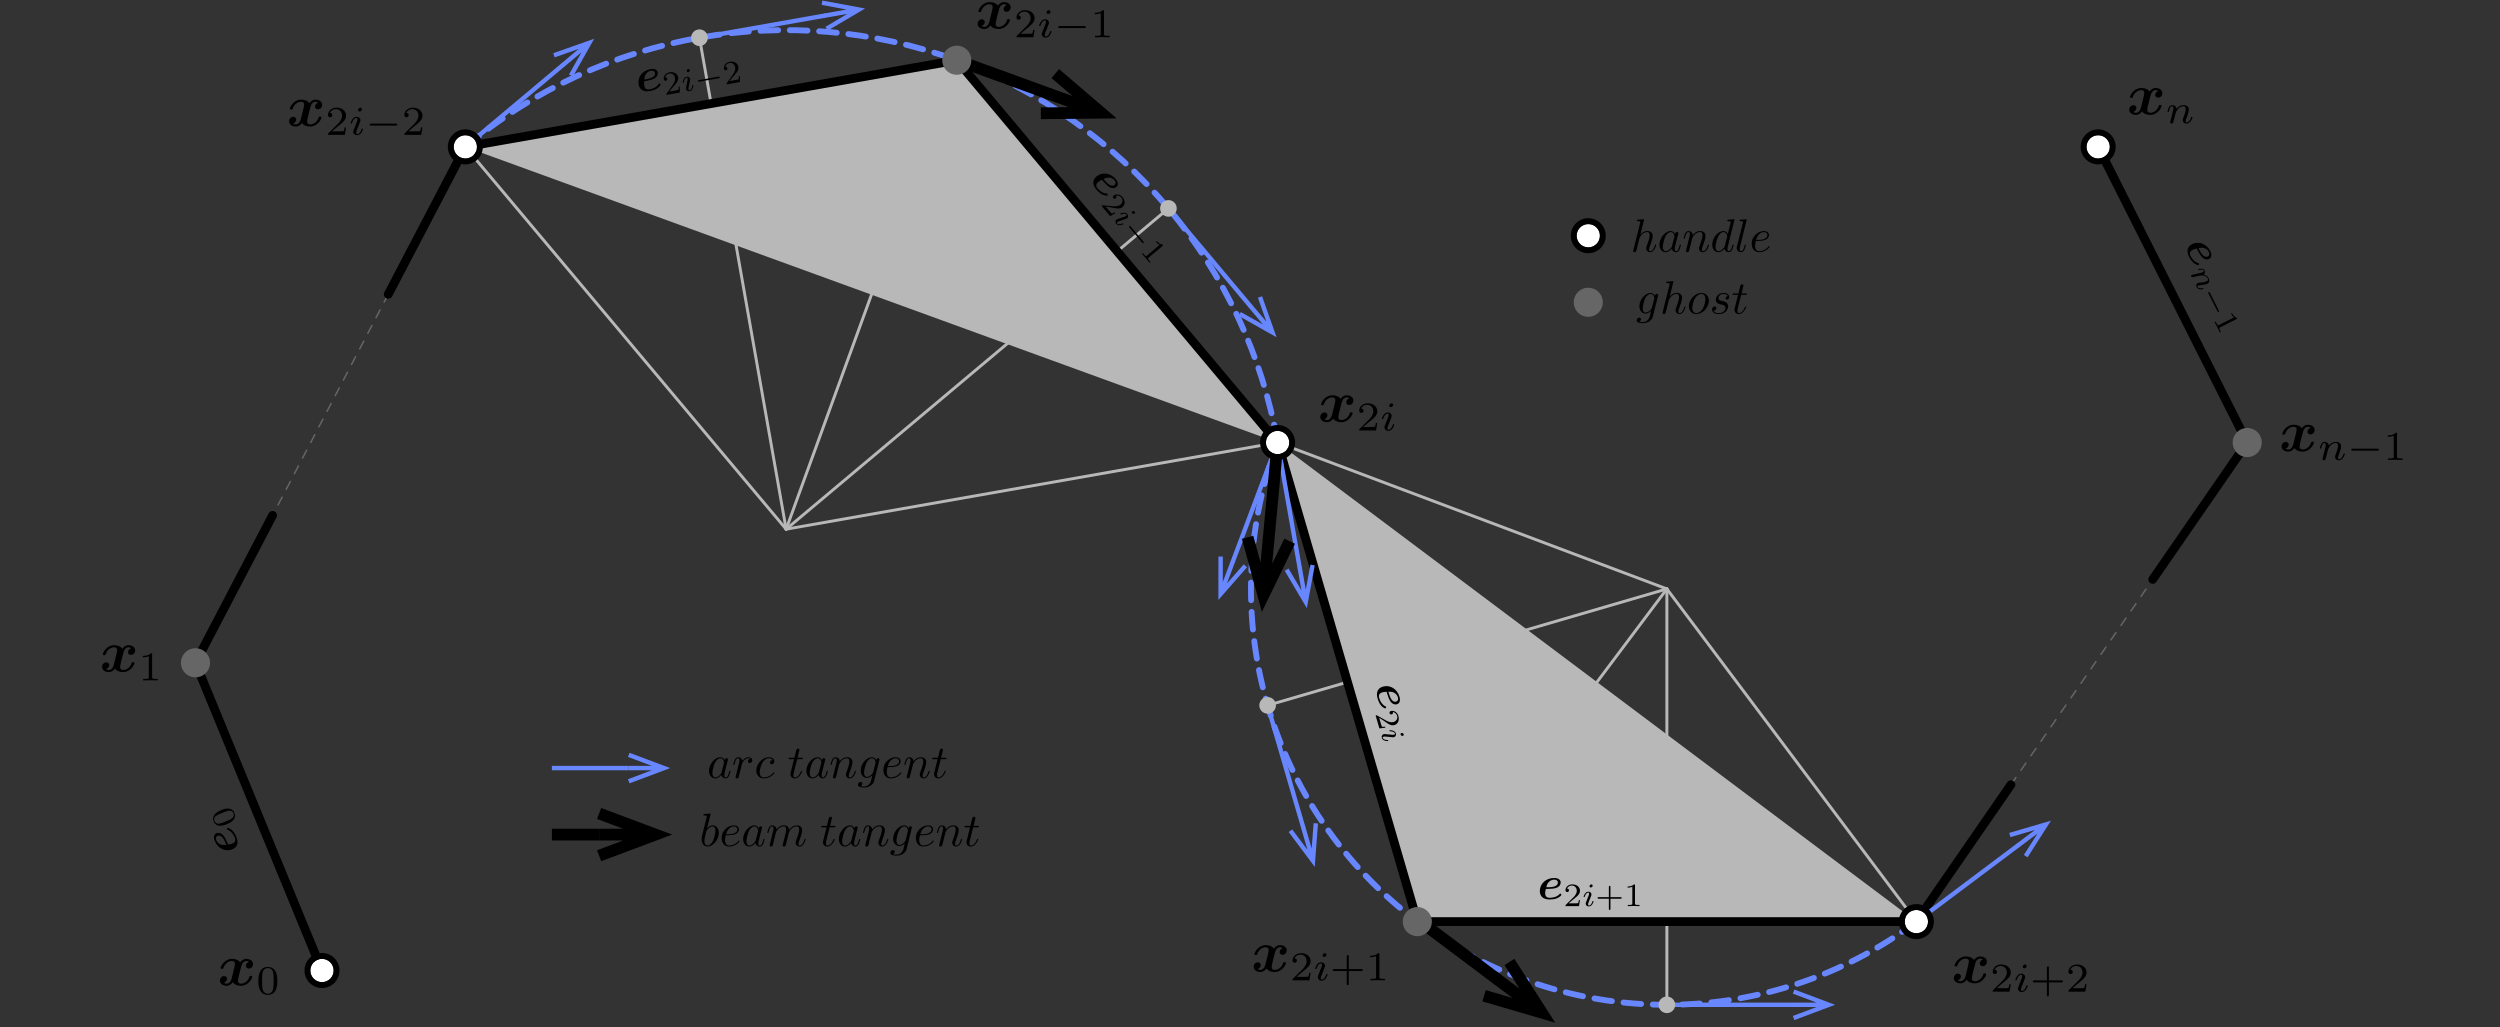 <?xml version="1.0" encoding="UTF-8"?>
<!DOCTYPE svg PUBLIC "-//W3C//DTD SVG 1.1//EN" "http://www.w3.org/Graphics/SVG/1.1/DTD/svg11.dtd">
<svg version="1.1" xmlns="http://www.w3.org/2000/svg" xmlns:xlink="http://www.w3.org/1999/xlink" x="0" y="0" width="426" height="175" viewBox="0, 0, 426, 175">
  <rect x="0" y="0" width="426" height="175" fill="#333333" stroke="none"/>
  <g id="Background">
    <rect x="0" y="0" width="426" height="175" fill="#000000" fill-opacity="0"/>
  </g>
  <defs>
    <clipPath id="Clip_1">
      <path d="M79,10 L218,10 L218,75.57 L79,75.57 z M79,10"/>
    </clipPath>
    <clipPath id="Clip_2">
      <path d="M78,9 L219,9 L219,76 L78,76 z"/>
    </clipPath>
    <clipPath id="Clip_3">
      <path d="M217.676,75 L326.676,75 L326.676,157.57 L217.676,157.57 z M217.676,75"/>
    </clipPath>
    <clipPath id="Clip_4">
      <path d="M217,74 L327,74 L327,158 L217,158 z"/>
    </clipPath>
    <clipPath id="Clip_5">
      <path d="M283,47.906 L288,47.906 L288,54 L283,54 z M283,47.906"/>
    </clipPath>
  </defs>
  <g id="surface1892">
    <g clip-path="url(#Clip_2)" id="surface1901">
      <g clip-path="url(#Clip_1)">
        <path d="M79.293,25.027 L163.039,10.262 L217.703,75.406 z M79.293,25.027" fill="#B8B8B8"/>
      </g>
    </g>
    <g clip-path="url(#Clip_4)" id="surface1900">
      <g clip-path="url(#Clip_3)">
        <path d="M217.703,75.406 L241.516,157.043 L326.551,157.043 z M217.703,75.406" fill="#B8B8B8"/>
      </g>
    </g>
    <path d="M342.66,133.719 L366.824,98.73" fill-opacity="0" stroke="#666666" stroke-width="0.25" stroke-dasharray="1.5,1.5" stroke-linecap="round" stroke-linejoin="round"/>
    <path d="M66.156,50.148 L46.445,87.824" fill-opacity="0" stroke="#666666" stroke-width="0.25" stroke-dasharray="1.5,1.5" stroke-linecap="round" stroke-linejoin="round"/>
    <path d="M79.293,25.027 C102.566,5.5 134.492,-0.129 163.039,10.262 C191.59,20.652 212.426,45.484 217.703,75.406" fill-opacity="0" stroke="#6887FF" stroke-width="1" stroke-dasharray="3,2" stroke-linecap="round" stroke-linejoin="round"/>
    <path d="M326.555,157.043 C301.355,175.941 266.711,175.941 241.516,157.043 C216.316,138.145 206.617,104.887 217.703,75.406" fill-opacity="0" stroke="#6887FF" stroke-width="1" stroke-dasharray="3,2" stroke-linecap="round" stroke-linejoin="round"/>
    <path d="M284.035,100.352 L326.555,157.043" fill-opacity="0" stroke="#B8B8B8" stroke-width="0.5" stroke-linecap="round" stroke-linejoin="round"/>
    <path d="M284.035,100.352 L216.004,120.195" fill-opacity="0" stroke="#B8B8B8" stroke-width="0.5" stroke-linecap="round" stroke-linejoin="round"/>
    <path d="M284.035,100.352 L284.035,171.219" fill-opacity="0" stroke="#B8B8B8" stroke-width="0.5" stroke-linecap="round" stroke-linejoin="round"/>
    <path d="M133.957,90.172 L119.188,6.426" fill-opacity="0" stroke="#B8B8B8" stroke-width="0.5" stroke-linecap="round" stroke-linejoin="round"/>
    <path d="M284.035,100.352 L241.512,157.043" fill-opacity="0" stroke="#B8B8B8" stroke-width="0.5" stroke-linecap="round" stroke-linejoin="round"/>
    <path d="M133.957,90.172 L217.703,75.406" fill-opacity="0" stroke="#B8B8B8" stroke-width="0.5" stroke-linecap="round" stroke-linejoin="round"/>
    <path d="M133.957,90.172 L79.293,25.027" fill-opacity="0" stroke="#B8B8B8" stroke-width="0.5" stroke-linecap="round" stroke-linejoin="round"/>
    <path d="M284.035,100.352 L217.703,75.406" fill-opacity="0" stroke="#B8B8B8" stroke-width="0.5" stroke-linecap="round" stroke-linejoin="round"/>
    <path d="M133.957,90.172 L199.098,35.512" fill-opacity="0" stroke="#B8B8B8" stroke-width="0.5" stroke-linecap="round" stroke-linejoin="round"/>
    <path d="M163.039,10.262 L133.957,90.172" fill-opacity="0" stroke="#B8B8B8" stroke-width="0.5" stroke-linecap="round" stroke-linejoin="round"/>
    <path d="M382.93,75.406 L357.406,24.785" fill-opacity="0" stroke="#000000" stroke-width="1.5" stroke-linecap="round" stroke-linejoin="round"/>
    <path d="M366.824,98.73 L382.93,75.406" fill-opacity="0" stroke="#000000" stroke-width="1.5" stroke-linecap="round" stroke-linejoin="round"/>
    <path d="M326.555,157.043 L342.66,133.719" fill-opacity="0" stroke="#000000" stroke-width="1.5" stroke-linecap="round" stroke-linejoin="round"/>
    <path d="M326.551,157.043 L241.516,157.043 L217.703,75.406" fill-opacity="0" stroke="#000000" stroke-width="1.5" stroke-linecap="round" stroke-linejoin="round"/>
    <path d="M79.293,25.027 L163.039,10.262 L217.703,75.406" fill-opacity="0" stroke="#000000" stroke-width="1.5" stroke-linecap="round" stroke-linejoin="round"/>
    <path d="M79.293,25.027 L66.156,50.148" fill-opacity="0" stroke="#000000" stroke-width="1.5" stroke-linecap="round" stroke-linejoin="round"/>
    <path d="M46.445,87.824 L33.309,112.941" fill-opacity="0" stroke="#000000" stroke-width="1.5" stroke-linecap="round" stroke-linejoin="round"/>
    <path d="M33.309,112.941 L54.867,165.375" fill-opacity="0" stroke="#000000" stroke-width="1.5" stroke-linecap="round" stroke-linejoin="round"/>
    <path d="M216,120.195 L222.051,140.926" fill-opacity="0" stroke="#6887FF" stroke-width="0.75" stroke-linecap="round" stroke-linejoin="round"/>
    <path d="M219.891,141.555 L223.73,146.688 L224.211,140.297 M222.051,140.926 L223.73,146.688" fill-opacity="0" stroke="#6887FF" stroke-width="0.75"/>
    <path d="M284.035,171.219 L305.629,171.219" fill-opacity="0" stroke="#6887FF" stroke-width="0.75" stroke-linecap="round" stroke-linejoin="round"/>
    <path d="M305.629,173.469 L311.629,171.219 L305.629,168.969 M305.629,171.219 L311.629,171.219" fill-opacity="0" stroke="#6887FF" stroke-width="0.75"/>
    <path d="M199.098,35.512 L212.98,52.055" fill-opacity="0" stroke="#6887FF" stroke-width="0.75" stroke-linecap="round" stroke-linejoin="round"/>
    <path d="M211.258,53.5 L216.84,56.652 L214.703,50.609 M212.98,52.055 L216.84,56.652" fill-opacity="0" stroke="#6887FF" stroke-width="0.75"/>
    <path d="M119.188,6.426 L140.457,2.676" fill-opacity="0" stroke="#6887FF" stroke-width="0.75" stroke-linecap="round" stroke-linejoin="round"/>
    <path d="M140.848,4.891 L146.367,1.633 L140.066,0.461 M140.457,2.676 L146.367,1.633" fill-opacity="0" stroke="#6887FF" stroke-width="0.75"/>
    <path d="M217.703,75.406 L210.102,95.621" fill-opacity="0" stroke="#6887FF" stroke-width="0.75" stroke-linecap="round" stroke-linejoin="round"/>
    <path d="M207.996,94.828 L207.988,101.234 L212.207,96.414 M210.102,95.621 L207.988,101.234" fill-opacity="0" stroke="#6887FF" stroke-width="0.75"/>
    <path d="M326.555,157.043 L343.832,144.086" fill-opacity="0" stroke="#6887FF" stroke-width="0.75" stroke-linecap="round" stroke-linejoin="round"/>
    <path d="M345.18,145.887 L348.629,140.484 L342.48,142.285 M343.832,144.086 L348.629,140.484" fill-opacity="0" stroke="#6887FF" stroke-width="0.75"/>
    <path d="M217.703,75.406 L221.453,96.676" fill-opacity="0" stroke="#6887FF" stroke-width="0.75" stroke-linecap="round" stroke-linejoin="round"/>
    <path d="M219.238,97.066 L222.496,102.582 L223.668,96.285 M221.453,96.676 L222.496,102.582" fill-opacity="0" stroke="#6887FF" stroke-width="0.75"/>
    <path d="M79.293,25.027 L95.836,11.148" fill-opacity="0" stroke="#6887FF" stroke-width="0.75" stroke-linecap="round" stroke-linejoin="round"/>
    <path d="M97.285,12.871 L100.434,7.289 L94.391,9.422 M95.836,11.148 L100.434,7.289" fill-opacity="0" stroke="#6887FF" stroke-width="0.75"/>
    <path d="M241.812,156.871 L255.047,166.801" fill-opacity="0" stroke="#000000" stroke-width="2" stroke-linecap="round" stroke-linejoin="round"/>
    <path d="M252.887,169.68 L262.727,172.559 L257.207,163.918 M255.047,166.801 L262.727,172.559" fill-opacity="0" stroke="#000000" stroke-width="2"/>
    <path d="M163.039,10.262 L178.59,15.922" fill-opacity="0" stroke="#000000" stroke-width="2" stroke-linecap="round" stroke-linejoin="round"/>
    <path d="M177.359,19.305 L187.609,19.203 L179.82,12.539 M178.59,15.922 L187.609,19.203" fill-opacity="0" stroke="#000000" stroke-width="2"/>
    <path d="M217.703,75.406 L216.172,91.883" fill-opacity="0" stroke="#000000" stroke-width="2" stroke-linecap="round" stroke-linejoin="round"/>
    <path d="M212.59,91.551 L215.285,101.441 L219.758,92.215 M216.172,91.883 L215.285,101.441" fill-opacity="0" stroke="#000000" stroke-width="2"/>
    <path d="M285.449,171.219 C285.449,170.434 284.816,169.801 284.031,169.801 C283.25,169.801 282.617,170.434 282.617,171.219 C282.617,172 283.25,172.637 284.031,172.637 C284.816,172.637 285.449,172 285.449,171.219 z M285.449,171.219" fill="#B8B8B8"/>
    <path d="M217.418,120.195 C217.418,119.41 216.785,118.777 216,118.777 C215.219,118.777 214.586,119.41 214.586,120.195 C214.586,120.977 215.219,121.613 216,121.613 C216.785,121.613 217.418,120.977 217.418,120.195 z M217.418,120.195" fill="#B8B8B8"/>
    <path d="M200.516,35.512 C200.516,34.727 199.883,34.094 199.102,34.094 C198.316,34.094 197.684,34.727 197.684,35.512 C197.684,36.293 198.316,36.93 199.102,36.93 C199.883,36.93 200.516,36.293 200.516,35.512 z M200.516,35.512" fill="#B8B8B8"/>
    <path d="M120.605,6.426 C120.605,5.645 119.969,5.008 119.188,5.008 C118.406,5.008 117.77,5.645 117.77,6.426 C117.77,7.211 118.406,7.844 119.188,7.844 C119.969,7.844 120.605,7.211 120.605,6.426 z M120.605,6.426" fill="#B8B8B8"/>
    <g>
      <path d="M384.914,75.406 C384.914,74.309 384.027,73.422 382.93,73.422 C381.836,73.422 380.945,74.309 380.945,75.406 C380.945,76.504 381.836,77.391 382.93,77.391 C384.027,77.391 384.914,76.504 384.914,75.406 z M384.914,75.406" fill="#666666"/>
      <path d="M384.914,75.406 C384.914,74.309 384.027,73.422 382.93,73.422 C381.836,73.422 380.945,74.309 380.945,75.406 C380.945,76.504 381.836,77.391 382.93,77.391 C384.027,77.391 384.914,76.504 384.914,75.406 z M384.914,75.406" fill-opacity="0" stroke="#666666" stroke-width="1" stroke-linecap="round" stroke-linejoin="round"/>
    </g>
    <g>
      <path d="M243.496,157.043 C243.496,155.949 242.609,155.059 241.512,155.059 C240.418,155.059 239.527,155.949 239.527,157.043 C239.527,158.141 240.418,159.027 241.512,159.027 C242.609,159.027 243.496,158.141 243.496,157.043 z M243.496,157.043" fill="#666666"/>
      <path d="M243.496,157.043 C243.496,155.949 242.609,155.059 241.512,155.059 C240.418,155.059 239.527,155.949 239.527,157.043 C239.527,158.141 240.418,159.027 241.512,159.027 C242.609,159.027 243.496,158.141 243.496,157.043 z M243.496,157.043" fill-opacity="0" stroke="#666666" stroke-width="1" stroke-linecap="round" stroke-linejoin="round"/>
    </g>
    <g>
      <path d="M165.023,10.262 C165.023,9.168 164.137,8.277 163.039,8.277 C161.945,8.277 161.055,9.168 161.055,10.262 C161.055,11.359 161.945,12.246 163.039,12.246 C164.137,12.246 165.023,11.359 165.023,10.262 z M165.023,10.262" fill="#666666"/>
      <path d="M165.023,10.262 C165.023,9.168 164.137,8.277 163.039,8.277 C161.945,8.277 161.055,9.168 161.055,10.262 C161.055,11.359 161.945,12.246 163.039,12.246 C164.137,12.246 165.023,11.359 165.023,10.262 z M165.023,10.262" fill-opacity="0" stroke="#666666" stroke-width="1" stroke-linecap="round" stroke-linejoin="round"/>
    </g>
    <g>
      <path d="M35.293,112.941 C35.293,111.844 34.406,110.957 33.309,110.957 C32.211,110.957 31.324,111.844 31.324,112.941 C31.324,114.039 32.211,114.926 33.309,114.926 C34.406,114.926 35.293,114.039 35.293,112.941 z M35.293,112.941" fill="#666666"/>
      <path d="M35.293,112.941 C35.293,111.844 34.406,110.957 33.309,110.957 C32.211,110.957 31.324,111.844 31.324,112.941 C31.324,114.039 32.211,114.926 33.309,114.926 C34.406,114.926 35.293,114.039 35.293,112.941 z M35.293,112.941" fill-opacity="0" stroke="#666666" stroke-width="1" stroke-linecap="round" stroke-linejoin="round"/>
    </g>
    <path d="M359.512,25.027 C359.512,23.934 358.625,23.047 357.527,23.047 C356.434,23.047 355.543,23.934 355.543,25.027 C355.543,26.125 356.434,27.012 357.527,27.012 C358.625,27.012 359.512,26.125 359.512,25.027 z M359.512,25.027" fill="#FFFFFF"/>
    <path d="M357.527,22.043 C359.176,22.047 360.512,23.379 360.512,25.027 C360.512,26.676 359.176,28.012 357.527,28.012 C355.879,28.012 354.543,26.676 354.543,25.027 C354.543,23.379 355.879,22.047 357.527,22.043 z M357.527,23.043 C356.434,23.047 355.543,23.934 355.543,25.027 C355.543,26.125 356.434,27.012 357.527,27.012 C358.625,27.012 359.512,26.125 359.512,25.027 C359.512,23.934 358.625,23.047 357.527,23.047 z M357.527,23.043" fill="#000000"/>
    <path d="M328.535,157.043 C328.535,155.949 327.648,155.059 326.555,155.059 C325.457,155.059 324.566,155.949 324.566,157.043 C324.566,158.141 325.457,159.027 326.555,159.027 C327.648,159.027 328.535,158.141 328.535,157.043 z M328.535,157.043" fill="#FFFFFF"/>
    <path d="M326.555,154.059 C328.199,154.059 329.535,155.395 329.535,157.043 C329.535,158.691 328.199,160.027 326.555,160.027 C324.906,160.027 323.566,158.691 323.566,157.043 C323.566,155.395 324.906,154.059 326.555,154.059 z M326.555,155.059 C325.457,155.059 324.566,155.949 324.566,157.043 C324.566,158.141 325.457,159.027 326.555,159.027 C327.648,159.027 328.535,158.141 328.535,157.043 C328.535,155.949 327.648,155.059 326.555,155.059 z M326.555,155.059" fill="#000000"/>
    <path d="M219.688,75.406 C219.688,74.309 218.797,73.422 217.703,73.422 C216.605,73.422 215.719,74.309 215.719,75.406 C215.719,76.504 216.605,77.391 217.703,77.391 C218.797,77.391 219.688,76.504 219.688,75.406 z M219.688,75.406" fill="#FFFFFF"/>
    <path d="M217.703,72.422 C219.352,72.422 220.688,73.758 220.688,75.406 C220.688,77.055 219.352,78.391 217.703,78.391 C216.055,78.391 214.719,77.055 214.719,75.406 C214.719,73.758 216.055,72.422 217.703,72.422 z M217.703,73.422 C216.605,73.422 215.719,74.309 215.719,75.406 C215.719,76.504 216.605,77.391 217.703,77.391 C218.797,77.391 219.688,76.504 219.688,75.406 C219.688,74.309 218.797,73.422 217.703,73.422 z M217.703,73.422" fill="#000000"/>
    <path d="M81.277,25.027 C81.277,23.934 80.391,23.047 79.293,23.047 C78.195,23.047 77.309,23.934 77.309,25.027 C77.309,26.125 78.195,27.012 79.293,27.012 C80.391,27.012 81.277,26.125 81.277,25.027 z M81.277,25.027" fill="#FFFFFF"/>
    <path d="M79.293,22.043 C80.941,22.047 82.277,23.379 82.277,25.027 C82.277,26.676 80.941,28.012 79.293,28.012 C77.645,28.012 76.309,26.676 76.309,25.027 C76.309,23.379 77.645,22.047 79.293,22.043 z M79.293,23.043 C78.195,23.047 77.309,23.934 77.309,25.027 C77.309,26.125 78.195,27.012 79.293,27.012 C80.391,27.012 81.277,26.125 81.277,25.027 C81.277,23.934 80.391,23.047 79.293,23.047 z M79.293,23.043" fill="#000000"/>
    <path d="M56.852,165.375 C56.852,164.281 55.961,163.391 54.867,163.391 C53.77,163.391 52.883,164.281 52.883,165.375 C52.883,166.473 53.77,167.359 54.867,167.359 C55.961,167.359 56.852,166.473 56.852,165.375 z M56.852,165.375" fill="#FFFFFF"/>
    <path d="M54.867,162.391 C56.516,162.391 57.852,163.727 57.852,165.375 C57.852,167.023 56.516,168.359 54.867,168.359 C53.219,168.359 51.883,167.023 51.883,165.375 C51.883,163.727 53.219,162.391 54.867,162.391 z M54.867,163.391 C53.77,163.391 52.883,164.281 52.883,165.375 C52.883,166.473 53.77,167.359 54.867,167.359 C55.961,167.359 56.852,166.473 56.852,165.375 C56.852,164.281 55.961,163.391 54.867,163.391 z M54.867,163.391" fill="#000000"/>
    <path d="M42.434,163.898 C42.078,164 41.898,164.34 41.898,164.586 C41.898,164.805 42.066,165.047 42.395,165.047 C42.742,165.047 43.113,164.758 43.113,164.27 C43.113,163.742 42.586,163.391 41.977,163.391 C41.41,163.391 41.039,163.82 40.91,164 C40.66,163.582 40.105,163.391 39.535,163.391 C38.281,163.391 37.602,164.617 37.602,164.945 C37.602,165.086 37.754,165.086 37.844,165.086 C37.961,165.086 38.031,165.086 38.07,164.957 C38.359,164.051 39.078,163.75 39.484,163.75 C39.863,163.75 40.043,163.93 40.043,164.25 C40.043,164.438 39.906,164.984 39.816,165.344 L39.477,166.711 C39.328,167.316 38.969,167.617 38.629,167.617 C38.578,167.617 38.352,167.617 38.152,167.465 C38.512,167.367 38.688,167.027 38.688,166.777 C38.688,166.559 38.52,166.32 38.191,166.32 C37.844,166.32 37.473,166.609 37.473,167.098 C37.473,167.625 38,167.977 38.609,167.977 C39.176,167.977 39.547,167.547 39.676,167.367 C39.926,167.785 40.48,167.977 41.051,167.977 C42.305,167.977 42.984,166.75 42.984,166.422 C42.984,166.281 42.832,166.281 42.742,166.281 C42.625,166.281 42.555,166.281 42.516,166.41 C42.227,167.316 41.508,167.617 41.102,167.617 C40.723,167.617 40.543,167.438 40.543,167.117 C40.543,166.91 40.672,166.379 40.762,166.012 C40.832,165.754 41.059,164.816 41.109,164.656 C41.258,164.059 41.609,163.75 41.957,163.75 C42.008,163.75 42.234,163.75 42.434,163.898 z M42.434,163.898" fill="#000000"/>
    <path d="M47.258,167.164 C47.258,166.398 47.168,165.848 46.848,165.359 C46.633,165.035 46.199,164.758 45.641,164.758 C44.023,164.758 44.023,166.66 44.023,167.164 C44.023,167.668 44.023,169.527 45.641,169.527 C47.258,169.527 47.258,167.668 47.258,167.164 z M45.641,169.332 C45.32,169.332 44.895,169.145 44.758,168.574 C44.66,168.16 44.66,167.59 44.66,167.074 C44.66,166.562 44.66,166.035 44.762,165.652 C44.91,165.102 45.355,164.953 45.641,164.953 C46.02,164.953 46.383,165.184 46.508,165.59 C46.617,165.965 46.625,166.465 46.625,167.074 C46.625,167.59 46.625,168.105 46.535,168.543 C46.395,169.18 45.922,169.332 45.641,169.332 z M45.641,169.332" fill="#000000"/>
    <path d="M22.359,110.453 C22,110.551 21.82,110.891 21.82,111.141 C21.82,111.359 21.988,111.598 22.316,111.598 C22.668,111.598 23.035,111.309 23.035,110.82 C23.035,110.293 22.508,109.941 21.898,109.941 C21.332,109.941 20.965,110.371 20.832,110.551 C20.586,110.133 20.027,109.941 19.457,109.941 C18.203,109.941 17.527,111.168 17.527,111.496 C17.527,111.637 17.676,111.637 17.766,111.637 C17.887,111.637 17.953,111.637 17.996,111.508 C18.285,110.602 19,110.301 19.41,110.301 C19.789,110.301 19.969,110.48 19.969,110.801 C19.969,110.988 19.828,111.539 19.738,111.895 L19.398,113.262 C19.25,113.867 18.891,114.168 18.551,114.168 C18.504,114.168 18.273,114.168 18.074,114.02 C18.434,113.918 18.613,113.578 18.613,113.332 C18.613,113.113 18.441,112.871 18.113,112.871 C17.766,112.871 17.398,113.16 17.398,113.648 C17.398,114.176 17.926,114.527 18.531,114.527 C19.102,114.527 19.469,114.098 19.598,113.918 C19.848,114.336 20.406,114.527 20.973,114.527 C22.23,114.527 22.906,113.301 22.906,112.973 C22.906,112.832 22.758,112.832 22.668,112.832 C22.547,112.832 22.477,112.832 22.438,112.961 C22.148,113.867 21.43,114.168 21.023,114.168 C20.645,114.168 20.465,113.988 20.465,113.668 C20.465,113.461 20.594,112.934 20.684,112.562 C20.754,112.305 20.984,111.367 21.031,111.207 C21.184,110.609 21.531,110.301 21.879,110.301 C21.93,110.301 22.16,110.301 22.359,110.453 z M22.359,110.453" fill="#000000"/>
    <path d="M25.922,111.504 C25.922,111.316 25.906,111.309 25.711,111.309 C25.266,111.75 24.629,111.758 24.344,111.758 L24.344,112.008 C24.512,112.008 24.973,112.008 25.355,111.812 L25.355,115.367 C25.355,115.598 25.355,115.688 24.656,115.688 L24.395,115.688 L24.395,115.941 C24.52,115.934 25.375,115.914 25.633,115.914 C25.852,115.914 26.73,115.934 26.883,115.941 L26.883,115.688 L26.617,115.688 C25.922,115.688 25.922,115.598 25.922,115.367 z M25.922,111.504" fill="#000000"/>
    <path d="M393.742,72.883 C393.383,72.98 393.203,73.32 393.203,73.57 C393.203,73.789 393.371,74.027 393.703,74.027 C394.051,74.027 394.418,73.738 394.418,73.25 C394.418,72.723 393.891,72.371 393.281,72.371 C392.715,72.371 392.348,72.801 392.219,72.98 C391.969,72.562 391.41,72.371 390.844,72.371 C389.586,72.371 388.91,73.598 388.91,73.926 C388.91,74.066 389.059,74.066 389.148,74.066 C389.27,74.066 389.336,74.066 389.379,73.938 C389.668,73.031 390.383,72.73 390.793,72.73 C391.172,72.73 391.352,72.91 391.352,73.23 C391.352,73.418 391.211,73.969 391.121,74.324 L390.781,75.691 C390.633,76.297 390.273,76.598 389.938,76.598 C389.887,76.598 389.656,76.598 389.457,76.449 C389.816,76.348 389.996,76.008 389.996,75.762 C389.996,75.543 389.824,75.301 389.496,75.301 C389.148,75.301 388.781,75.59 388.781,76.078 C388.781,76.605 389.309,76.957 389.914,76.957 C390.484,76.957 390.852,76.527 390.98,76.348 C391.23,76.766 391.789,76.957 392.355,76.957 C393.613,76.957 394.289,75.73 394.289,75.402 C394.289,75.262 394.141,75.262 394.051,75.262 C393.93,75.262 393.859,75.262 393.82,75.391 C393.531,76.297 392.816,76.598 392.406,76.598 C392.027,76.598 391.848,76.418 391.848,76.098 C391.848,75.891 391.977,75.363 392.066,74.992 C392.137,74.734 392.367,73.797 392.418,73.637 C392.566,73.039 392.914,72.73 393.262,72.73 C393.312,72.73 393.543,72.73 393.742,72.883 z M393.742,72.883" fill="#000000"/>
    <path d="M395.816,77.93 C395.789,78.02 395.75,78.195 395.75,78.215 C395.75,78.371 395.875,78.441 395.984,78.441 C396.109,78.441 396.223,78.348 396.258,78.285 C396.293,78.223 396.348,78 396.383,77.855 C396.418,77.723 396.496,77.402 396.535,77.227 C396.578,77.074 396.621,76.918 396.656,76.758 C396.73,76.473 396.746,76.418 396.949,76.133 C397.145,75.852 397.473,75.488 397.992,75.488 C398.398,75.488 398.406,75.844 398.406,75.977 C398.406,76.395 398.105,77.172 397.992,77.465 C397.918,77.66 397.891,77.723 397.891,77.84 C397.891,78.211 398.195,78.441 398.551,78.441 C399.25,78.441 399.555,77.477 399.555,77.371 C399.555,77.281 399.465,77.281 399.445,77.281 C399.348,77.281 399.34,77.324 399.312,77.402 C399.152,77.957 398.852,78.246 398.574,78.246 C398.426,78.246 398.398,78.148 398.398,78 C398.398,77.84 398.434,77.75 398.559,77.434 C398.641,77.219 398.93,76.48 398.93,76.09 C398.93,75.414 398.391,75.293 398.023,75.293 C397.441,75.293 397.051,75.648 396.844,75.93 C396.793,75.449 396.383,75.293 396.098,75.293 C395.797,75.293 395.637,75.512 395.547,75.672 C395.395,75.93 395.297,76.328 395.297,76.359 C395.297,76.453 395.395,76.453 395.414,76.453 C395.512,76.453 395.52,76.43 395.566,76.242 C395.672,75.832 395.805,75.488 396.078,75.488 C396.258,75.488 396.305,75.645 396.305,75.832 C396.305,75.965 396.242,76.223 396.195,76.41 C396.145,76.598 396.078,76.883 396.043,77.039 z M395.816,77.93" fill="#000000"/>
    <path d="M405.082,76.793 C405.191,76.793 405.359,76.793 405.359,76.625 C405.359,76.453 405.199,76.453 405.082,76.453 L400.926,76.453 C400.812,76.453 400.645,76.453 400.645,76.621 C400.645,76.793 400.805,76.793 400.926,76.793 z M405.082,76.793" fill="#000000"/>
    <path d="M408.453,73.934 C408.453,73.746 408.441,73.738 408.246,73.738 C407.801,74.18 407.164,74.184 406.879,74.184 L406.879,74.438 C407.047,74.438 407.508,74.438 407.891,74.242 L407.891,77.797 C407.891,78.027 407.891,78.117 407.191,78.117 L406.926,78.117 L406.926,78.371 C407.055,78.363 407.91,78.344 408.168,78.344 C408.387,78.344 409.262,78.363 409.418,78.371 L409.418,78.117 L409.152,78.117 C408.453,78.117 408.453,78.027 408.453,77.797 z M408.453,73.934" fill="#000000"/>
    <path d="M367.785,15.504 C367.426,15.602 367.246,15.941 367.246,16.191 C367.246,16.41 367.414,16.648 367.746,16.648 C368.094,16.648 368.461,16.359 368.461,15.871 C368.461,15.344 367.934,14.996 367.324,14.996 C366.758,14.996 366.391,15.426 366.262,15.602 C366.012,15.184 365.453,14.996 364.887,14.996 C363.629,14.996 362.953,16.223 362.953,16.551 C362.953,16.688 363.102,16.688 363.191,16.688 C363.312,16.688 363.379,16.688 363.422,16.559 C363.711,15.652 364.426,15.355 364.836,15.355 C365.215,15.355 365.395,15.535 365.395,15.852 C365.395,16.043 365.254,16.59 365.164,16.949 L364.824,18.312 C364.676,18.922 364.316,19.219 363.98,19.219 C363.93,19.219 363.699,19.219 363.5,19.07 C363.859,18.973 364.039,18.633 364.039,18.383 C364.039,18.164 363.867,17.926 363.539,17.926 C363.191,17.926 362.824,18.215 362.824,18.703 C362.824,19.23 363.352,19.578 363.957,19.578 C364.527,19.578 364.895,19.148 365.023,18.973 C365.273,19.391 365.832,19.578 366.398,19.578 C367.656,19.578 368.332,18.352 368.332,18.023 C368.332,17.887 368.184,17.887 368.094,17.887 C367.973,17.887 367.902,17.887 367.863,18.016 C367.574,18.922 366.859,19.219 366.449,19.219 C366.07,19.219 365.891,19.039 365.891,18.723 C365.891,18.512 366.02,17.984 366.109,17.617 C366.18,17.355 366.41,16.422 366.461,16.262 C366.609,15.664 366.957,15.355 367.305,15.355 C367.355,15.355 367.586,15.355 367.785,15.504 z M367.785,15.504" fill="#000000"/>
    <path d="M369.859,20.555 C369.832,20.645 369.793,20.816 369.793,20.84 C369.793,20.992 369.918,21.062 370.027,21.062 C370.152,21.062 370.266,20.973 370.301,20.91 C370.336,20.848 370.391,20.621 370.426,20.477 C370.461,20.344 370.539,20.023 370.578,19.848 C370.621,19.695 370.664,19.543 370.699,19.383 C370.773,19.094 370.789,19.039 370.992,18.754 C371.188,18.477 371.516,18.113 372.035,18.113 C372.441,18.113 372.449,18.469 372.449,18.602 C372.449,19.02 372.148,19.793 372.035,20.086 C371.961,20.281 371.934,20.344 371.934,20.461 C371.934,20.832 372.238,21.062 372.594,21.062 C373.293,21.062 373.598,20.102 373.598,19.996 C373.598,19.906 373.508,19.906 373.488,19.906 C373.391,19.906 373.383,19.945 373.355,20.023 C373.195,20.582 372.895,20.867 372.617,20.867 C372.469,20.867 372.441,20.77 372.441,20.621 C372.441,20.461 372.477,20.371 372.602,20.059 C372.684,19.844 372.973,19.102 372.973,18.711 C372.973,18.035 372.434,17.918 372.066,17.918 C371.484,17.918 371.094,18.273 370.887,18.551 C370.836,18.07 370.426,17.918 370.141,17.918 C369.84,17.918 369.68,18.133 369.59,18.293 C369.438,18.551 369.34,18.949 369.34,18.984 C369.34,19.074 369.438,19.074 369.457,19.074 C369.555,19.074 369.562,19.055 369.609,18.867 C369.715,18.453 369.848,18.113 370.121,18.113 C370.301,18.113 370.348,18.266 370.348,18.453 C370.348,18.586 370.285,18.844 370.238,19.031 C370.188,19.223 370.121,19.508 370.086,19.66 z M369.859,20.555" fill="#000000"/>
    <path d="M38.73,143.586 C38.527,143.09 38.285,142.629 38.055,142.363 C37.582,141.824 37.121,141.895 36.887,141.992 C36.457,142.168 36.344,142.688 36.594,143.293 C37.141,144.625 38.449,145.191 39.594,144.719 C40.441,144.371 40.688,143.605 40.285,142.633 C40.207,142.441 39.992,141.938 39.641,141.566 C39.293,141.207 38.871,141.035 38.781,141.074 C38.723,141.098 38.641,141.27 38.668,141.336 C38.684,141.379 38.715,141.387 38.793,141.414 C39.379,141.637 39.777,142.145 40.012,142.723 C40.23,143.254 40.016,143.566 39.594,143.738 C39.453,143.797 39.199,143.867 38.863,143.91 z M38.57,143.953 C37.977,144.039 37.707,143.945 37.535,143.867 C37.172,143.715 36.953,143.41 36.859,143.184 C36.75,142.918 36.742,142.566 37.074,142.43 C37.82,142.125 38.277,143.238 38.57,143.953 z M38.57,143.953" fill="#000000"/>
    <path d="M37.695,138.039 C37.129,138.273 36.746,138.508 36.484,138.895 C36.312,139.152 36.238,139.555 36.406,139.969 C36.898,141.164 38.309,140.586 38.68,140.434 C39.051,140.281 40.43,139.715 39.938,138.516 C39.445,137.32 38.066,137.887 37.695,138.039 z M39.793,138.578 C39.891,138.812 39.879,139.188 39.5,139.461 C39.227,139.66 38.801,139.836 38.418,139.992 C38.043,140.145 37.652,140.309 37.336,140.348 C36.883,140.406 36.641,140.121 36.551,139.91 C36.438,139.629 36.496,139.293 36.758,139.074 C37.004,138.879 37.371,138.723 37.82,138.535 C38.203,138.379 38.586,138.223 38.938,138.156 C39.449,138.066 39.707,138.371 39.793,138.578 z M39.793,138.578" fill="#000000"/>
    <path d="M374.484,42.668 C374.727,43.145 375,43.586 375.254,43.832 C375.766,44.336 376.219,44.23 376.449,44.113 C376.859,43.906 376.934,43.379 376.637,42.793 C375.988,41.508 374.641,41.043 373.535,41.602 C372.719,42.016 372.531,42.797 373.008,43.734 C373.098,43.918 373.355,44.406 373.734,44.75 C374.105,45.082 374.539,45.219 374.625,45.176 C374.684,45.148 374.754,44.969 374.723,44.906 C374.699,44.863 374.672,44.859 374.59,44.836 C373.988,44.656 373.555,44.18 373.273,43.625 C373.016,43.113 373.207,42.785 373.613,42.582 C373.746,42.512 373.996,42.422 374.328,42.355 z M374.617,42.289 C375.199,42.156 375.477,42.227 375.652,42.293 C376.027,42.414 376.27,42.703 376.383,42.922 C376.512,43.18 376.547,43.527 376.227,43.691 C375.508,44.055 374.965,42.98 374.617,42.289 z M374.617,42.289" fill="#000000"/>
    <path d="M373.68,46.797 C373.602,46.809 373.465,46.844 373.449,46.852 C373.34,46.906 373.336,47.02 373.375,47.102 C373.422,47.191 373.523,47.238 373.582,47.238 C373.641,47.242 373.82,47.199 373.938,47.172 C374.043,47.148 374.301,47.09 374.441,47.055 C374.566,47.031 374.691,47.004 374.816,46.973 C375.047,46.926 375.094,46.914 375.371,46.957 C375.641,46.996 376.016,47.098 376.207,47.473 C376.352,47.762 376.102,47.895 376.004,47.941 C375.707,48.094 375.047,48.156 374.797,48.184 C374.629,48.199 374.574,48.203 374.488,48.242 C374.227,48.379 374.172,48.68 374.301,48.934 C374.551,49.43 375.348,49.305 375.422,49.266 C375.488,49.234 375.457,49.168 375.449,49.152 C375.414,49.082 375.379,49.094 375.316,49.102 C374.859,49.188 374.547,49.078 374.445,48.879 C374.395,48.773 374.453,48.719 374.559,48.664 C374.672,48.609 374.75,48.602 375.02,48.578 C375.203,48.559 375.836,48.496 376.113,48.355 C376.598,48.113 376.488,47.684 376.355,47.422 C376.148,47.008 375.75,46.855 375.477,46.809 C375.805,46.602 375.766,46.25 375.66,46.047 C375.555,45.832 375.34,45.797 375.195,45.789 C374.953,45.773 374.637,45.844 374.609,45.859 C374.547,45.891 374.582,45.961 374.59,45.977 C374.625,46.047 374.641,46.043 374.793,46.012 C375.125,45.938 375.418,45.906 375.516,46.102 C375.578,46.23 375.488,46.32 375.352,46.391 C375.258,46.438 375.051,46.484 374.898,46.52 C374.746,46.551 374.52,46.605 374.395,46.637 z M373.68,46.797" fill="#000000"/>
    <path d="M377.828,53.004 C377.867,53.082 377.93,53.203 378.047,53.141 C378.172,53.078 378.113,52.965 378.07,52.879 L376.574,49.91 C376.535,49.832 376.473,49.711 376.355,49.773 C376.23,49.836 376.289,49.949 376.332,50.035 z M377.828,53.004" fill="#000000"/>
    <path d="M381.086,54.383 C381.219,54.316 381.219,54.301 381.148,54.164 C380.676,54.004 380.441,53.551 380.34,53.348 L380.16,53.438 C380.219,53.559 380.387,53.887 380.664,54.09 L378.121,55.371 C377.957,55.453 377.895,55.488 377.641,54.988 L377.547,54.801 L377.367,54.891 C377.418,54.977 377.742,55.582 377.836,55.766 C377.914,55.922 378.215,56.555 378.266,56.668 L378.445,56.578 L378.348,56.391 C378.098,55.891 378.16,55.859 378.328,55.773 z M381.086,54.383" fill="#000000"/>
    <path d="M171.547,0.867 C171.188,0.969 171.008,1.305 171.008,1.555 C171.008,1.773 171.176,2.012 171.508,2.012 C171.855,2.012 172.223,1.723 172.223,1.234 C172.223,0.707 171.695,0.359 171.09,0.359 C170.52,0.359 170.152,0.789 170.023,0.969 C169.773,0.547 169.215,0.359 168.648,0.359 C167.391,0.359 166.715,1.586 166.715,1.914 C166.715,2.055 166.863,2.055 166.953,2.055 C167.074,2.055 167.145,2.055 167.184,1.922 C167.473,1.016 168.188,0.719 168.598,0.719 C168.977,0.719 169.156,0.898 169.156,1.215 C169.156,1.406 169.016,1.953 168.926,2.312 L168.586,3.676 C168.438,4.285 168.078,4.582 167.742,4.582 C167.691,4.582 167.461,4.582 167.262,4.434 C167.621,4.336 167.801,3.996 167.801,3.746 C167.801,3.527 167.633,3.289 167.301,3.289 C166.953,3.289 166.586,3.578 166.586,4.066 C166.586,4.594 167.113,4.941 167.719,4.941 C168.289,4.941 168.656,4.516 168.785,4.336 C169.035,4.754 169.594,4.941 170.16,4.941 C171.418,4.941 172.094,3.719 172.094,3.387 C172.094,3.25 171.945,3.25 171.855,3.25 C171.734,3.25 171.664,3.25 171.625,3.379 C171.336,4.285 170.621,4.582 170.211,4.582 C169.832,4.582 169.652,4.402 169.652,4.086 C169.652,3.875 169.781,3.348 169.871,2.98 C169.941,2.719 170.172,1.785 170.223,1.625 C170.371,1.027 170.719,0.719 171.066,0.719 C171.117,0.719 171.348,0.719 171.547,0.867 z M171.547,0.867" fill="#000000"/>
    <path d="M176.293,5.086 L176.059,5.086 C176.035,5.242 175.965,5.652 175.875,5.723 C175.82,5.762 175.281,5.762 175.184,5.762 L173.902,5.762 C174.633,5.113 174.879,4.918 175.297,4.594 C175.812,4.18 176.293,3.746 176.293,3.086 C176.293,2.242 175.555,1.727 174.66,1.727 C173.797,1.727 173.211,2.332 173.211,2.973 C173.211,3.328 173.512,3.363 173.582,3.363 C173.75,3.363 173.949,3.246 173.949,2.996 C173.949,2.871 173.902,2.625 173.539,2.625 C173.754,2.129 174.23,1.977 174.559,1.977 C175.254,1.977 175.617,2.52 175.617,3.086 C175.617,3.691 175.184,4.172 174.961,4.426 L173.281,6.086 C173.211,6.148 173.211,6.16 173.211,6.355 L176.086,6.355 z M176.293,5.086" fill="#000000"/>
    <path d="M179.004,1.996 C179.004,1.887 178.918,1.734 178.723,1.734 C178.535,1.734 178.332,1.914 178.332,2.117 C178.332,2.234 178.422,2.383 178.613,2.383 C178.812,2.383 179.004,2.187 179.004,1.996 z M177.578,5.539 C177.551,5.633 177.516,5.715 177.516,5.832 C177.516,6.16 177.797,6.426 178.18,6.426 C178.879,6.426 179.184,5.465 179.184,5.359 C179.184,5.27 179.094,5.27 179.074,5.27 C178.977,5.27 178.969,5.309 178.941,5.387 C178.781,5.945 178.473,6.23 178.199,6.23 C178.062,6.23 178.027,6.141 178.027,5.988 C178.027,5.828 178.074,5.695 178.137,5.539 C178.207,5.352 178.285,5.164 178.359,4.98 C178.422,4.816 178.676,4.18 178.703,4.098 C178.723,4.027 178.746,3.941 178.746,3.875 C178.746,3.547 178.465,3.281 178.082,3.281 C177.391,3.281 177.07,4.23 177.07,4.348 C177.07,4.438 177.168,4.438 177.188,4.438 C177.285,4.438 177.293,4.402 177.316,4.328 C177.496,3.727 177.805,3.477 178.062,3.477 C178.172,3.477 178.234,3.531 178.234,3.719 C178.234,3.879 178.195,3.984 178.02,4.418 z M177.578,5.539" fill="#000000"/>
    <path d="M184.75,4.781 C184.863,4.781 185.031,4.781 185.031,4.613 C185.031,4.438 184.867,4.438 184.75,4.438 L180.594,4.438 C180.48,4.438 180.316,4.438 180.316,4.605 C180.316,4.781 180.477,4.781 180.594,4.781 z M184.75,4.781" fill="#000000"/>
    <path d="M188.125,1.922 C188.125,1.734 188.109,1.727 187.914,1.727 C187.469,2.164 186.836,2.172 186.551,2.172 L186.551,2.422 C186.715,2.422 187.176,2.422 187.559,2.227 L187.559,5.785 C187.559,6.016 187.559,6.105 186.863,6.105 L186.598,6.105 L186.598,6.355 C186.723,6.348 187.582,6.328 187.84,6.328 C188.055,6.328 188.934,6.348 189.086,6.355 L189.086,6.105 L188.824,6.105 C188.125,6.105 188.125,6.016 188.125,5.785 z M188.125,1.922" fill="#000000"/>
    <path d="M54.223,17.488 C53.863,17.586 53.684,17.926 53.684,18.176 C53.684,18.395 53.852,18.633 54.18,18.633 C54.531,18.633 54.898,18.344 54.898,17.855 C54.898,17.328 54.371,16.977 53.762,16.977 C53.195,16.977 52.828,17.406 52.695,17.586 C52.449,17.168 51.891,16.977 51.32,16.977 C50.066,16.977 49.391,18.203 49.391,18.531 C49.391,18.672 49.539,18.672 49.629,18.672 C49.746,18.672 49.816,18.672 49.859,18.543 C50.148,17.637 50.863,17.336 51.273,17.336 C51.652,17.336 51.832,17.516 51.832,17.836 C51.832,18.023 51.691,18.574 51.602,18.93 L51.262,20.297 C51.113,20.902 50.754,21.203 50.414,21.203 C50.367,21.203 50.137,21.203 49.938,21.055 C50.297,20.953 50.477,20.613 50.477,20.367 C50.477,20.148 50.305,19.906 49.977,19.906 C49.629,19.906 49.262,20.195 49.262,20.684 C49.262,21.211 49.789,21.562 50.395,21.562 C50.965,21.562 51.332,21.133 51.461,20.953 C51.711,21.371 52.27,21.562 52.836,21.562 C54.09,21.562 54.77,20.336 54.77,20.008 C54.77,19.867 54.621,19.867 54.531,19.867 C54.41,19.867 54.34,19.867 54.301,19.996 C54.012,20.902 53.293,21.203 52.887,21.203 C52.508,21.203 52.328,21.023 52.328,20.703 C52.328,20.496 52.457,19.969 52.547,19.598 C52.617,19.34 52.848,18.402 52.895,18.242 C53.047,17.645 53.395,17.336 53.742,17.336 C53.793,17.336 54.023,17.336 54.223,17.488 z M54.223,17.488" fill="#000000"/>
    <path d="M58.969,21.707 L58.73,21.707 C58.711,21.859 58.641,22.27 58.551,22.34 C58.496,22.383 57.957,22.383 57.859,22.383 L56.578,22.383 C57.309,21.734 57.555,21.539 57.973,21.211 C58.488,20.801 58.969,20.367 58.969,19.703 C58.969,18.859 58.23,18.344 57.336,18.344 C56.473,18.344 55.887,18.953 55.887,19.594 C55.887,19.949 56.188,19.984 56.258,19.984 C56.422,19.984 56.625,19.863 56.625,19.613 C56.625,19.488 56.578,19.246 56.215,19.246 C56.43,18.75 56.906,18.594 57.234,18.594 C57.93,18.594 58.293,19.141 58.293,19.703 C58.293,20.312 57.859,20.793 57.637,21.043 L55.957,22.703 C55.887,22.766 55.887,22.781 55.887,22.977 L58.762,22.977 z M58.969,21.707" fill="#000000"/>
    <path d="M61.676,18.617 C61.676,18.504 61.594,18.352 61.398,18.352 C61.211,18.352 61.008,18.531 61.008,18.734 C61.008,18.855 61.098,19 61.289,19 C61.488,19 61.676,18.805 61.676,18.617 z M60.254,22.16 C60.227,22.25 60.191,22.332 60.191,22.453 C60.191,22.781 60.473,23.043 60.855,23.043 C61.551,23.043 61.859,22.082 61.859,21.977 C61.859,21.887 61.77,21.887 61.746,21.887 C61.648,21.887 61.645,21.93 61.613,22.004 C61.453,22.562 61.148,22.852 60.875,22.852 C60.734,22.852 60.703,22.758 60.703,22.605 C60.703,22.445 60.75,22.312 60.812,22.16 C60.883,21.973 60.961,21.781 61.035,21.602 C61.098,21.434 61.352,20.801 61.379,20.715 C61.398,20.645 61.418,20.562 61.418,20.492 C61.418,20.164 61.141,19.898 60.758,19.898 C60.066,19.898 59.746,20.848 59.746,20.969 C59.746,21.059 59.844,21.059 59.863,21.059 C59.961,21.059 59.969,21.023 59.988,20.945 C60.172,20.348 60.477,20.094 60.734,20.094 C60.848,20.094 60.91,20.152 60.91,20.34 C60.91,20.5 60.867,20.605 60.695,21.035 z M60.254,22.16" fill="#000000"/>
    <path d="M67.426,21.398 C67.535,21.398 67.703,21.398 67.703,21.23 C67.703,21.059 67.543,21.059 67.426,21.059 L63.27,21.059 C63.156,21.059 62.988,21.059 62.988,21.227 C62.988,21.398 63.152,21.398 63.27,21.398 z M67.426,21.398" fill="#000000"/>
    <path d="M71.984,21.707 L71.75,21.707 C71.727,21.859 71.656,22.27 71.566,22.34 C71.512,22.383 70.973,22.383 70.875,22.383 L69.594,22.383 C70.324,21.734 70.57,21.539 70.988,21.211 C71.504,20.801 71.984,20.367 71.984,19.703 C71.984,18.859 71.246,18.344 70.355,18.344 C69.488,18.344 68.902,18.953 68.902,19.594 C68.902,19.949 69.203,19.984 69.273,19.984 C69.441,19.984 69.641,19.863 69.641,19.613 C69.641,19.488 69.594,19.246 69.23,19.246 C69.445,18.75 69.922,18.594 70.25,18.594 C70.945,18.594 71.309,19.141 71.309,19.703 C71.309,20.312 70.875,20.793 70.652,21.043 L68.973,22.703 C68.902,22.766 68.902,22.781 68.902,22.977 L71.777,22.977 z M71.984,21.707" fill="#000000"/>
    <path d="M229.941,67.863 C229.582,67.965 229.402,68.301 229.402,68.551 C229.402,68.77 229.57,69.008 229.898,69.008 C230.25,69.008 230.617,68.719 230.617,68.23 C230.617,67.703 230.09,67.355 229.48,67.355 C228.914,67.355 228.547,67.785 228.414,67.965 C228.168,67.547 227.609,67.355 227.039,67.355 C225.785,67.355 225.109,68.582 225.109,68.91 C225.109,69.051 225.258,69.051 225.348,69.051 C225.465,69.051 225.535,69.051 225.574,68.918 C225.863,68.012 226.582,67.715 226.992,67.715 C227.371,67.715 227.547,67.895 227.547,68.211 C227.547,68.402 227.41,68.949 227.32,69.309 L226.98,70.672 C226.832,71.281 226.473,71.578 226.133,71.578 C226.086,71.578 225.855,71.578 225.656,71.43 C226.016,71.332 226.195,70.992 226.195,70.742 C226.195,70.523 226.023,70.285 225.695,70.285 C225.348,70.285 224.977,70.574 224.977,71.062 C224.977,71.59 225.508,71.938 226.113,71.938 C226.684,71.938 227.051,71.512 227.18,71.332 C227.43,71.75 227.988,71.938 228.555,71.938 C229.809,71.938 230.488,70.715 230.488,70.383 C230.488,70.246 230.34,70.246 230.25,70.246 C230.129,70.246 230.059,70.246 230.02,70.375 C229.73,71.281 229.012,71.578 228.605,71.578 C228.227,71.578 228.047,71.402 228.047,71.082 C228.047,70.871 228.176,70.344 228.266,69.977 C228.336,69.719 228.566,68.781 228.613,68.621 C228.766,68.023 229.113,67.715 229.461,67.715 C229.512,67.715 229.742,67.715 229.941,67.863 z M229.941,67.863" fill="#000000"/>
    <path d="M234.688,72.082 L234.449,72.082 C234.43,72.238 234.359,72.648 234.27,72.719 C234.215,72.758 233.676,72.758 233.578,72.758 L232.297,72.758 C233.027,72.109 233.273,71.914 233.691,71.59 C234.207,71.176 234.688,70.746 234.688,70.082 C234.688,69.238 233.949,68.723 233.055,68.723 C232.191,68.723 231.605,69.328 231.605,69.969 C231.605,70.324 231.906,70.359 231.977,70.359 C232.141,70.359 232.344,70.242 232.344,69.992 C232.344,69.867 232.297,69.621 231.934,69.621 C232.148,69.125 232.625,68.973 232.949,68.973 C233.648,68.973 234.012,69.516 234.012,70.082 C234.012,70.688 233.578,71.168 233.355,71.422 L231.676,73.082 C231.605,73.145 231.605,73.156 231.605,73.352 L234.477,73.352 z M234.688,72.082" fill="#000000"/>
    <path d="M237.395,68.992 C237.395,68.883 237.312,68.73 237.117,68.73 C236.93,68.73 236.727,68.91 236.727,69.113 C236.727,69.23 236.816,69.379 237.004,69.379 C237.207,69.379 237.395,69.184 237.395,68.992 z M235.973,72.535 C235.945,72.629 235.91,72.711 235.91,72.828 C235.91,73.156 236.191,73.422 236.574,73.422 C237.27,73.422 237.578,72.461 237.578,72.355 C237.578,72.266 237.488,72.266 237.465,72.266 C237.367,72.266 237.359,72.305 237.332,72.383 C237.172,72.941 236.867,73.227 236.594,73.227 C236.453,73.227 236.418,73.137 236.418,72.984 C236.418,72.824 236.469,72.691 236.531,72.535 C236.602,72.348 236.68,72.16 236.754,71.98 C236.816,71.812 237.07,71.176 237.098,71.094 C237.117,71.023 237.137,70.941 237.137,70.871 C237.137,70.543 236.859,70.277 236.477,70.277 C235.785,70.277 235.465,71.227 235.465,71.344 C235.465,71.434 235.562,71.434 235.582,71.434 C235.68,71.434 235.688,71.398 235.707,71.324 C235.891,70.723 236.195,70.473 236.453,70.473 C236.566,70.473 236.629,70.527 236.629,70.715 C236.629,70.875 236.586,70.98 236.414,71.414 z M235.973,72.535" fill="#000000"/>
    <path d="M218.582,161.559 C218.223,161.656 218.043,161.996 218.043,162.246 C218.043,162.465 218.215,162.703 218.543,162.703 C218.891,162.703 219.258,162.414 219.258,161.926 C219.258,161.398 218.73,161.051 218.125,161.051 C217.555,161.051 217.188,161.48 217.059,161.656 C216.809,161.238 216.25,161.051 215.684,161.051 C214.43,161.051 213.75,162.277 213.75,162.605 C213.75,162.742 213.898,162.742 213.988,162.742 C214.109,162.742 214.18,162.742 214.219,162.613 C214.508,161.707 215.227,161.41 215.633,161.41 C216.012,161.41 216.191,161.59 216.191,161.906 C216.191,162.098 216.051,162.645 215.961,163.004 L215.625,164.367 C215.473,164.977 215.113,165.273 214.777,165.273 C214.727,165.273 214.496,165.273 214.297,165.125 C214.656,165.023 214.836,164.688 214.836,164.438 C214.836,164.219 214.668,163.98 214.34,163.98 C213.988,163.98 213.621,164.27 213.621,164.758 C213.621,165.285 214.148,165.633 214.758,165.633 C215.324,165.633 215.691,165.203 215.824,165.023 C216.07,165.445 216.629,165.633 217.199,165.633 C218.453,165.633 219.129,164.406 219.129,164.078 C219.129,163.938 218.98,163.938 218.891,163.938 C218.773,163.938 218.703,163.938 218.66,164.07 C218.371,164.977 217.656,165.273 217.246,165.273 C216.867,165.273 216.688,165.094 216.688,164.777 C216.688,164.566 216.82,164.039 216.91,163.672 C216.977,163.41 217.207,162.477 217.258,162.316 C217.406,161.719 217.754,161.41 218.105,161.41 C218.152,161.41 218.383,161.41 218.582,161.559 z M218.582,161.559" fill="#000000"/>
    <path d="M223.328,165.777 L223.094,165.777 C223.07,165.93 223.004,166.344 222.91,166.414 C222.855,166.453 222.32,166.453 222.223,166.453 L220.938,166.453 C221.672,165.805 221.914,165.609 222.332,165.281 C222.848,164.871 223.328,164.438 223.328,163.777 C223.328,162.934 222.59,162.418 221.699,162.418 C220.832,162.418 220.246,163.023 220.246,163.664 C220.246,164.02 220.547,164.055 220.617,164.055 C220.785,164.055 220.988,163.938 220.988,163.688 C220.988,163.559 220.938,163.316 220.574,163.316 C220.793,162.82 221.266,162.668 221.594,162.668 C222.289,162.668 222.652,163.211 222.652,163.777 C222.652,164.383 222.223,164.863 221.996,165.113 L220.316,166.773 C220.246,166.836 220.246,166.852 220.246,167.047 L223.121,167.047 z M223.328,165.777" fill="#000000"/>
    <path d="M226.039,162.688 C226.039,162.578 225.953,162.422 225.758,162.422 C225.57,162.422 225.367,162.605 225.367,162.809 C225.367,162.926 225.461,163.07 225.648,163.07 C225.852,163.07 226.039,162.875 226.039,162.688 z M224.617,166.23 C224.59,166.32 224.555,166.406 224.555,166.523 C224.555,166.852 224.832,167.117 225.215,167.117 C225.914,167.117 226.219,166.156 226.219,166.051 C226.219,165.961 226.129,165.961 226.109,165.961 C226.012,165.961 226.004,166 225.977,166.078 C225.816,166.637 225.508,166.922 225.238,166.922 C225.098,166.922 225.062,166.832 225.062,166.676 C225.062,166.516 225.109,166.383 225.176,166.23 C225.242,166.043 225.32,165.855 225.398,165.672 C225.461,165.504 225.711,164.871 225.738,164.789 C225.758,164.719 225.781,164.633 225.781,164.562 C225.781,164.238 225.5,163.973 225.117,163.973 C224.426,163.973 224.105,164.922 224.105,165.039 C224.105,165.129 224.203,165.129 224.227,165.129 C224.324,165.129 224.328,165.094 224.352,165.016 C224.531,164.418 224.84,164.168 225.098,164.168 C225.207,164.168 225.273,164.223 225.273,164.41 C225.273,164.57 225.23,164.676 225.055,165.109 z M224.617,166.23" fill="#000000"/>
    <path d="M229.828,165.473 L231.961,165.473 C232.051,165.473 232.219,165.473 232.219,165.305 C232.219,165.129 232.059,165.129 231.961,165.129 L229.828,165.129 L229.828,162.988 C229.828,162.898 229.828,162.73 229.66,162.73 C229.484,162.73 229.484,162.891 229.484,162.988 L229.484,165.129 L227.344,165.129 C227.254,165.129 227.086,165.129 227.086,165.297 C227.086,165.473 227.246,165.473 227.344,165.473 L229.484,165.473 L229.484,167.613 C229.484,167.703 229.484,167.871 229.652,167.871 C229.828,167.871 229.828,167.711 229.828,167.613 z M229.828,165.473" fill="#000000"/>
    <path d="M235.051,162.613 C235.051,162.422 235.035,162.418 234.84,162.418 C234.395,162.855 233.762,162.863 233.477,162.863 L233.477,163.113 C233.641,163.113 234.102,163.113 234.484,162.918 L234.484,166.477 C234.484,166.707 234.484,166.797 233.789,166.797 L233.523,166.797 L233.523,167.047 C233.648,167.039 234.508,167.02 234.766,167.02 C234.98,167.02 235.859,167.039 236.012,167.047 L236.012,166.797 L235.75,166.797 C235.051,166.797 235.051,166.707 235.051,166.477 z M235.051,162.613" fill="#000000"/>
    <path d="M337.891,163.488 C337.531,163.59 337.352,163.926 337.352,164.176 C337.352,164.395 337.52,164.637 337.848,164.637 C338.199,164.637 338.566,164.348 338.566,163.859 C338.566,163.328 338.039,162.98 337.43,162.98 C336.863,162.98 336.496,163.41 336.363,163.59 C336.117,163.172 335.559,162.98 334.988,162.98 C333.734,162.98 333.059,164.207 333.059,164.535 C333.059,164.676 333.207,164.676 333.297,164.676 C333.414,164.676 333.484,164.676 333.527,164.547 C333.816,163.637 334.531,163.34 334.941,163.34 C335.32,163.34 335.5,163.52 335.5,163.836 C335.5,164.027 335.359,164.574 335.27,164.934 L334.93,166.297 C334.781,166.906 334.422,167.207 334.082,167.207 C334.035,167.207 333.805,167.207 333.605,167.055 C333.965,166.957 334.145,166.617 334.145,166.367 C334.145,166.148 333.973,165.91 333.645,165.91 C333.297,165.91 332.93,166.199 332.93,166.688 C332.93,167.215 333.457,167.562 334.062,167.562 C334.633,167.562 335,167.137 335.129,166.957 C335.379,167.375 335.938,167.562 336.504,167.562 C337.758,167.562 338.438,166.34 338.438,166.008 C338.438,165.871 338.289,165.871 338.199,165.871 C338.078,165.871 338.008,165.871 337.969,166 C337.68,166.906 336.961,167.207 336.555,167.207 C336.176,167.207 335.996,167.027 335.996,166.707 C335.996,166.496 336.125,165.969 336.215,165.602 C336.285,165.344 336.516,164.406 336.562,164.246 C336.715,163.648 337.062,163.34 337.41,163.34 C337.461,163.34 337.691,163.34 337.891,163.488 z M337.891,163.488" fill="#000000"/>
    <path d="M342.637,167.707 L342.398,167.707 C342.379,167.863 342.309,168.273 342.219,168.344 C342.164,168.387 341.625,168.387 341.527,168.387 L340.246,168.387 C340.977,167.738 341.223,167.543 341.641,167.215 C342.156,166.801 342.637,166.371 342.637,165.707 C342.637,164.863 341.898,164.348 341.004,164.348 C340.141,164.348 339.555,164.953 339.555,165.594 C339.555,165.949 339.855,165.984 339.926,165.984 C340.09,165.984 340.293,165.867 340.293,165.617 C340.293,165.492 340.246,165.246 339.883,165.246 C340.098,164.75 340.574,164.598 340.902,164.598 C341.598,164.598 341.961,165.141 341.961,165.707 C341.961,166.312 341.527,166.797 341.305,167.047 L339.625,168.707 C339.555,168.77 339.555,168.781 339.555,168.977 L342.43,168.977 z M342.637,167.707" fill="#000000"/>
    <path d="M345.344,164.621 C345.344,164.508 345.262,164.355 345.066,164.355 C344.879,164.355 344.676,164.535 344.676,164.738 C344.676,164.855 344.766,165.004 344.957,165.004 C345.156,165.004 345.344,164.809 345.344,164.621 z M343.922,168.16 C343.895,168.254 343.859,168.336 343.859,168.453 C343.859,168.781 344.141,169.047 344.523,169.047 C345.219,169.047 345.527,168.086 345.527,167.98 C345.527,167.891 345.438,167.891 345.414,167.891 C345.316,167.891 345.312,167.934 345.281,168.008 C345.121,168.566 344.816,168.852 344.543,168.852 C344.402,168.852 344.371,168.762 344.371,168.609 C344.371,168.449 344.418,168.316 344.48,168.16 C344.551,167.973 344.629,167.785 344.703,167.605 C344.766,167.438 345.02,166.801 345.047,166.719 C345.066,166.648 345.086,166.566 345.086,166.496 C345.086,166.168 344.809,165.902 344.426,165.902 C343.734,165.902 343.414,166.852 343.414,166.969 C343.414,167.059 343.512,167.059 343.531,167.059 C343.629,167.059 343.637,167.023 343.656,166.949 C343.84,166.348 344.145,166.098 344.402,166.098 C344.516,166.098 344.578,166.152 344.578,166.34 C344.578,166.504 344.535,166.605 344.363,167.039 z M343.922,168.16" fill="#000000"/>
    <path d="M349.133,167.402 L351.27,167.402 C351.359,167.402 351.527,167.402 351.527,167.234 C351.527,167.059 351.367,167.059 351.27,167.059 L349.133,167.059 L349.133,164.918 C349.133,164.828 349.133,164.66 348.965,164.66 C348.793,164.66 348.793,164.82 348.793,164.918 L348.793,167.059 L346.652,167.059 C346.559,167.059 346.395,167.059 346.395,167.227 C346.395,167.402 346.555,167.402 346.652,167.402 L348.793,167.402 L348.793,169.543 C348.793,169.633 348.793,169.801 348.961,169.801 C349.133,169.801 349.133,169.641 349.133,169.543 z M349.133,167.402" fill="#000000"/>
    <path d="M355.543,167.707 L355.305,167.707 C355.285,167.863 355.215,168.273 355.125,168.344 C355.07,168.387 354.531,168.387 354.434,168.387 L353.152,168.387 C353.883,167.738 354.129,167.543 354.547,167.215 C355.062,166.801 355.543,166.371 355.543,165.707 C355.543,164.863 354.805,164.348 353.91,164.348 C353.047,164.348 352.461,164.953 352.461,165.594 C352.461,165.949 352.762,165.984 352.832,165.984 C352.996,165.984 353.199,165.867 353.199,165.617 C353.199,165.492 353.152,165.246 352.789,165.246 C353.004,164.75 353.48,164.598 353.809,164.598 C354.504,164.598 354.867,165.141 354.867,165.707 C354.867,166.312 354.434,166.797 354.211,167.047 L352.531,168.707 C352.461,168.77 352.461,168.781 352.461,168.977 L355.336,168.977 z M355.543,167.707" fill="#000000"/>
    <path d="M188,30.902 C188.344,31.309 188.715,31.672 189.016,31.855 C189.629,32.227 190.047,32.02 190.242,31.855 C190.594,31.555 190.543,31.023 190.121,30.527 C189.191,29.422 187.773,29.285 186.828,30.082 C186.129,30.676 186.129,31.477 186.809,32.281 C186.941,32.441 187.301,32.855 187.75,33.102 C188.188,33.336 188.645,33.371 188.719,33.309 C188.766,33.266 188.793,33.078 188.746,33.023 C188.715,32.984 188.688,32.988 188.602,32.988 C187.977,32.953 187.441,32.59 187.043,32.113 C186.672,31.676 186.781,31.312 187.129,31.02 C187.246,30.922 187.465,30.777 187.773,30.633 z M188.039,30.504 C188.574,30.238 188.863,30.242 189.047,30.266 C189.441,30.297 189.746,30.523 189.902,30.711 C190.09,30.93 190.203,31.262 189.93,31.492 C189.312,32.012 188.535,31.094 188.039,30.504 z M188.039,30.504" fill="#000000"/>
    <path d="M190.055,36.309 L189.934,36.164 C189.828,36.23 189.543,36.402 189.453,36.383 C189.398,36.367 189.121,36.039 189.07,35.98 L188.406,35.195 C189.184,35.309 189.43,35.359 189.844,35.445 C190.363,35.547 190.875,35.617 191.281,35.277 C191.797,34.84 191.73,34.125 191.27,33.578 C190.824,33.051 190.148,33.004 189.758,33.336 C189.539,33.52 189.672,33.719 189.711,33.762 C189.797,33.863 189.973,33.926 190.125,33.797 C190.203,33.734 190.328,33.578 190.141,33.355 C190.555,33.23 190.891,33.441 191.062,33.645 C191.422,34.07 191.277,34.57 190.93,34.863 C190.559,35.176 190.043,35.16 189.773,35.152 L187.891,34.984 C187.816,34.973 187.809,34.98 187.691,35.082 L189.172,36.836 z M190.055,36.309" fill="#000000"/>
    <path d="M193.344,36.371 C193.41,36.312 193.461,36.184 193.359,36.062 C193.262,35.949 193.047,35.918 192.926,36.023 C192.852,36.086 192.809,36.215 192.906,36.332 C193.012,36.453 193.227,36.469 193.344,36.371 z M190.441,37.328 C190.371,37.359 190.305,37.383 190.23,37.441 C190.031,37.613 190.012,37.918 190.211,38.152 C190.57,38.578 191.316,38.27 191.383,38.219 C191.438,38.172 191.391,38.113 191.379,38.102 C191.328,38.043 191.301,38.059 191.238,38.082 C190.812,38.273 190.48,38.23 190.34,38.066 C190.27,37.98 190.305,37.914 190.398,37.832 C190.5,37.75 190.605,37.711 190.73,37.672 C190.883,37.617 191.035,37.566 191.188,37.52 C191.32,37.473 191.84,37.297 191.906,37.27 C191.957,37.25 192.02,37.219 192.062,37.184 C192.262,37.012 192.281,36.707 192.082,36.473 C191.727,36.047 190.98,36.344 190.91,36.402 C190.852,36.449 190.902,36.512 190.914,36.523 C190.965,36.582 190.988,36.57 191.047,36.543 C191.508,36.344 191.82,36.402 191.953,36.559 C192.012,36.629 192.008,36.695 191.895,36.793 C191.797,36.875 191.711,36.902 191.355,37.02 z M190.441,37.328" fill="#000000"/>
    <path d="M194.609,41.32 C194.664,41.391 194.75,41.492 194.855,41.406 C194.961,41.316 194.879,41.219 194.816,41.145 L192.672,38.605 C192.613,38.535 192.527,38.434 192.426,38.52 C192.32,38.609 192.402,38.707 192.461,38.781 z M194.609,41.32" fill="#000000"/>
    <path d="M198.098,41.906 C198.211,41.809 198.207,41.797 198.109,41.68 C197.609,41.633 197.277,41.25 197.129,41.074 L196.977,41.203 C197.062,41.305 197.301,41.586 197.617,41.719 L195.441,43.555 C195.301,43.676 195.246,43.723 194.887,43.297 L194.75,43.133 L194.598,43.262 C194.664,43.336 195.121,43.848 195.254,44.008 C195.367,44.141 195.805,44.688 195.883,44.785 L196.035,44.656 L195.898,44.492 C195.539,44.066 195.594,44.02 195.734,43.902 z M198.098,41.906" fill="#000000"/>
    <path d="M110.121,13.793 C110.645,13.699 111.148,13.562 111.461,13.398 C112.086,13.051 112.117,12.586 112.074,12.336 C111.996,11.879 111.512,11.656 110.867,11.77 C109.445,12.016 108.613,13.172 108.824,14.391 C108.984,15.293 109.676,15.699 110.711,15.516 C110.918,15.48 111.457,15.379 111.898,15.117 C112.32,14.855 112.578,14.48 112.562,14.387 C112.551,14.324 112.402,14.203 112.332,14.215 C112.281,14.223 112.27,14.25 112.227,14.324 C111.883,14.844 111.301,15.125 110.688,15.23 C110.121,15.328 109.863,15.051 109.785,14.602 C109.758,14.453 109.746,14.188 109.773,13.852 z M109.797,13.559 C109.836,12.961 109.988,12.715 110.102,12.566 C110.328,12.242 110.672,12.094 110.918,12.051 C111.199,12 111.543,12.07 111.605,12.426 C111.742,13.219 110.559,13.426 109.797,13.559 z M109.797,13.559" fill="#000000"/>
    <path d="M115.828,14.742 L115.645,14.773 C115.648,14.898 115.648,15.23 115.586,15.301 C115.547,15.34 115.125,15.414 115.047,15.426 L114.039,15.605 C114.523,14.992 114.691,14.805 114.977,14.488 C115.324,14.094 115.645,13.688 115.555,13.164 C115.438,12.5 114.785,12.195 114.082,12.316 C113.398,12.438 113.02,12.996 113.109,13.5 C113.16,13.781 113.398,13.766 113.453,13.758 C113.586,13.734 113.73,13.613 113.695,13.414 C113.68,13.316 113.605,13.129 113.32,13.18 C113.422,12.762 113.773,12.574 114.035,12.531 C114.582,12.434 114.945,12.812 115.02,13.258 C115.105,13.734 114.828,14.176 114.688,14.402 L113.594,15.941 C113.547,16 113.547,16.012 113.574,16.164 L115.84,15.77 z M115.828,14.742" fill="#000000"/>
    <path d="M117.539,11.934 C117.523,11.848 117.438,11.738 117.281,11.766 C117.133,11.789 117,11.961 117.027,12.121 C117.043,12.215 117.137,12.316 117.285,12.289 C117.445,12.262 117.566,12.082 117.539,11.934 z M116.906,14.922 C116.895,14.996 116.879,15.066 116.895,15.16 C116.941,15.422 117.199,15.59 117.5,15.539 C118.051,15.441 118.16,14.641 118.145,14.559 C118.133,14.488 118.059,14.5 118.043,14.504 C117.969,14.516 117.969,14.551 117.957,14.613 C117.906,15.074 117.703,15.344 117.488,15.383 C117.379,15.398 117.34,15.332 117.316,15.211 C117.297,15.086 117.316,14.977 117.344,14.844 C117.375,14.688 117.41,14.527 117.445,14.375 C117.469,14.234 117.582,13.699 117.59,13.629 C117.598,13.574 117.602,13.504 117.594,13.449 C117.547,13.191 117.293,13.02 116.988,13.074 C116.445,13.168 116.324,13.961 116.34,14.051 C116.352,14.125 116.43,14.109 116.445,14.109 C116.523,14.094 116.523,14.066 116.531,14.004 C116.59,13.504 116.797,13.266 117,13.23 C117.09,13.215 117.145,13.25 117.172,13.398 C117.195,13.523 117.176,13.613 117.098,13.977 z M116.906,14.922" fill="#000000"/>
    <path d="M122.453,13.336 C122.539,13.32 122.672,13.297 122.648,13.168 C122.625,13.031 122.5,13.051 122.406,13.066 L119.129,13.641 C119.043,13.656 118.91,13.676 118.934,13.809 C118.957,13.945 119.082,13.926 119.176,13.91 z M122.453,13.336" fill="#000000"/>
    <path d="M126.086,12.953 L125.898,12.984 C125.906,13.109 125.906,13.441 125.844,13.512 C125.805,13.551 125.383,13.625 125.305,13.637 L124.293,13.812 C124.781,13.203 124.949,13.016 125.234,12.699 C125.582,12.305 125.902,11.898 125.812,11.375 C125.695,10.711 125.043,10.406 124.34,10.527 C123.656,10.645 123.277,11.207 123.367,11.711 C123.414,11.992 123.656,11.977 123.711,11.969 C123.844,11.945 123.988,11.824 123.953,11.625 C123.934,11.527 123.863,11.34 123.578,11.391 C123.68,10.973 124.031,10.785 124.289,10.738 C124.84,10.645 125.199,11.023 125.277,11.469 C125.363,11.945 125.086,12.383 124.945,12.613 L123.848,14.152 C123.805,14.211 123.805,14.223 123.832,14.375 L126.098,13.98 z M126.086,12.953" fill="#000000"/>
    <path d="M236.383,118.223 C236.531,118.734 236.723,119.219 236.922,119.508 C237.336,120.094 237.801,120.074 238.047,120.004 C238.492,119.875 238.66,119.367 238.477,118.742 C238.074,117.355 236.832,116.652 235.645,117 C234.766,117.254 234.441,117.988 234.734,119 C234.793,119.199 234.953,119.723 235.262,120.133 C235.566,120.523 235.969,120.738 236.062,120.711 C236.125,120.695 236.227,120.531 236.207,120.465 C236.191,120.418 236.164,120.41 236.086,120.375 C235.531,120.086 235.188,119.539 235.016,118.941 C234.855,118.391 235.105,118.102 235.539,117.977 C235.684,117.934 235.945,117.891 236.285,117.883 z M236.582,117.871 C237.18,117.848 237.438,117.973 237.598,118.066 C237.945,118.258 238.133,118.582 238.199,118.82 C238.281,119.098 238.25,119.445 237.906,119.547 C237.133,119.77 236.797,118.613 236.582,117.871 z M236.582,117.871" fill="#000000"/>
    <path d="M236.066,124 L236.016,123.816 C235.891,123.836 235.559,123.875 235.484,123.82 C235.441,123.785 235.32,123.375 235.301,123.301 L235.012,122.312 C235.676,122.73 235.879,122.875 236.223,123.121 C236.656,123.426 237.094,123.699 237.605,123.551 C238.254,123.363 238.484,122.68 238.285,121.996 C238.09,121.332 237.496,121.016 237,121.16 C236.727,121.238 236.77,121.477 236.785,121.531 C236.82,121.66 236.957,121.789 237.152,121.73 C237.246,121.703 237.422,121.613 237.344,121.332 C237.77,121.391 237.996,121.719 238.07,121.973 C238.223,122.508 237.887,122.906 237.453,123.031 C236.988,123.168 236.52,122.945 236.277,122.828 L234.629,121.906 C234.562,121.867 234.555,121.871 234.402,121.914 L235.047,124.121 z M236.066,124" fill="#000000"/>
    <path d="M239.047,125.391 C239.133,125.367 239.23,125.266 239.188,125.117 C239.145,124.973 238.961,124.855 238.805,124.902 C238.715,124.93 238.621,125.031 238.664,125.176 C238.707,125.332 238.902,125.434 239.047,125.391 z M236.008,125.09 C235.93,125.086 235.859,125.078 235.766,125.105 C235.516,125.18 235.375,125.453 235.461,125.746 C235.617,126.281 236.422,126.305 236.504,126.281 C236.574,126.262 236.555,126.191 236.547,126.176 C236.527,126.098 236.492,126.102 236.426,126.098 C235.965,126.102 235.676,125.93 235.613,125.719 C235.582,125.613 235.645,125.566 235.762,125.531 C235.887,125.496 236,125.504 236.129,125.516 C236.289,125.527 236.453,125.547 236.609,125.562 C236.75,125.574 237.297,125.625 237.367,125.629 C237.426,125.629 237.492,125.625 237.547,125.609 C237.797,125.539 237.941,125.266 237.855,124.969 C237.699,124.438 236.898,124.406 236.809,124.43 C236.738,124.453 236.762,124.527 236.766,124.543 C236.785,124.617 236.816,124.613 236.879,124.613 C237.379,124.621 237.641,124.801 237.699,124.996 C237.723,125.082 237.695,125.145 237.551,125.188 C237.426,125.223 237.336,125.211 236.965,125.176 z M236.008,125.09" fill="#000000"/>
    <path d="M263.766,151.469 C264.297,151.469 264.816,151.422 265.152,151.309 C265.828,151.078 265.941,150.625 265.941,150.371 C265.941,149.906 265.504,149.605 264.848,149.605 C263.406,149.605 262.387,150.602 262.387,151.836 C262.387,152.754 263,153.27 264.051,153.27 C264.258,153.27 264.809,153.262 265.285,153.078 C265.75,152.895 266.066,152.57 266.066,152.473 C266.066,152.41 265.941,152.266 265.867,152.266 C265.82,152.266 265.805,152.289 265.75,152.355 C265.32,152.809 264.695,152.984 264.074,152.984 C263.5,152.984 263.293,152.664 263.293,152.211 C263.293,152.059 263.324,151.797 263.414,151.469 z M263.484,151.184 C263.629,150.602 263.82,150.387 263.957,150.258 C264.234,149.98 264.602,149.891 264.848,149.891 C265.137,149.891 265.461,150.02 265.461,150.379 C265.461,151.184 264.258,151.184 263.484,151.184 z M263.484,151.184" fill="#000000"/>
    <path d="M269.227,153.387 L269.035,153.387 C269.02,153.508 268.965,153.84 268.891,153.895 C268.848,153.926 268.418,153.926 268.34,153.926 L267.312,153.926 C267.898,153.41 268.094,153.254 268.426,152.988 C268.84,152.66 269.227,152.316 269.227,151.785 C269.227,151.109 268.633,150.695 267.918,150.695 C267.227,150.695 266.758,151.184 266.758,151.695 C266.758,151.98 267,152.008 267.055,152.008 C267.188,152.008 267.352,151.914 267.352,151.711 C267.352,151.613 267.312,151.418 267.023,151.418 C267.195,151.02 267.574,150.898 267.836,150.898 C268.395,150.898 268.684,151.332 268.684,151.785 C268.684,152.27 268.34,152.656 268.16,152.855 L266.816,154.184 C266.758,154.234 266.758,154.246 266.758,154.402 L269.059,154.402 z M269.227,153.387" fill="#000000"/>
    <path d="M271.391,150.914 C271.391,150.824 271.324,150.703 271.168,150.703 C271.02,150.703 270.855,150.848 270.855,151.008 C270.855,151.105 270.93,151.223 271.078,151.223 C271.242,151.223 271.391,151.066 271.391,150.914 z M270.254,153.75 C270.23,153.82 270.203,153.887 270.203,153.984 C270.203,154.246 270.426,154.457 270.734,154.457 C271.293,154.457 271.539,153.688 271.539,153.605 C271.539,153.531 271.465,153.531 271.449,153.531 C271.371,153.531 271.363,153.566 271.344,153.625 C271.215,154.074 270.969,154.301 270.75,154.301 C270.641,154.301 270.609,154.23 270.609,154.105 C270.609,153.977 270.648,153.871 270.699,153.75 C270.758,153.598 270.816,153.449 270.879,153.301 C270.93,153.168 271.129,152.66 271.152,152.594 C271.168,152.539 271.188,152.473 271.188,152.414 C271.188,152.152 270.961,151.941 270.656,151.941 C270.102,151.941 269.848,152.699 269.848,152.793 C269.848,152.867 269.926,152.867 269.941,152.867 C270.02,152.867 270.027,152.84 270.043,152.777 C270.188,152.297 270.434,152.098 270.641,152.098 C270.727,152.098 270.777,152.141 270.777,152.293 C270.777,152.422 270.746,152.504 270.605,152.852 z M270.254,153.75" fill="#000000"/>
    <path d="M274.422,153.141 L276.129,153.141 C276.203,153.141 276.336,153.141 276.336,153.008 C276.336,152.867 276.207,152.867 276.129,152.867 L274.422,152.867 L274.422,151.156 C274.422,151.082 274.422,150.949 274.289,150.949 C274.148,150.949 274.148,151.078 274.148,151.156 L274.148,152.867 L272.438,152.867 C272.363,152.867 272.23,152.867 272.23,153 C272.23,153.141 272.359,153.141 272.438,153.141 L274.148,153.141 L274.148,154.855 C274.148,154.926 274.148,155.059 274.285,155.059 C274.422,155.059 274.422,154.93 274.422,154.855 z M274.422,153.141" fill="#000000"/>
    <path d="M278.602,150.852 C278.602,150.703 278.59,150.695 278.434,150.695 C278.078,151.047 277.57,151.055 277.34,151.055 L277.34,151.254 C277.477,151.254 277.844,151.254 278.148,151.098 L278.148,153.945 C278.148,154.129 278.148,154.199 277.594,154.199 L277.379,154.199 L277.379,154.402 C277.48,154.395 278.168,154.379 278.375,154.379 C278.547,154.379 279.25,154.395 279.371,154.402 L279.371,154.199 L279.16,154.199 C278.602,154.199 278.602,154.129 278.602,153.945 z M278.602,150.852" fill="#000000"/>
    <g>
      <path d="M272.625,51.508 C272.625,50.41 271.738,49.523 270.645,49.523 C269.547,49.523 268.66,50.41 268.66,51.508 C268.66,52.602 269.547,53.492 270.645,53.492 C271.738,53.492 272.625,52.602 272.625,51.508 z M272.625,51.508" fill="#666666"/>
      <path d="M272.625,51.508 C272.625,50.41 271.738,49.523 270.645,49.523 C269.547,49.523 268.66,50.41 268.66,51.508 C268.66,52.602 269.547,53.492 270.645,53.492 C271.738,53.492 272.625,52.602 272.625,51.508 z M272.625,51.508" fill-opacity="0" stroke="#666666" stroke-width="1" stroke-linecap="round" stroke-linejoin="round"/>
    </g>
    <path d="M272.625,40.168 C272.625,39.074 271.738,38.184 270.641,38.184 C269.547,38.184 268.66,39.074 268.66,40.168 C268.66,41.266 269.547,42.152 270.641,42.152 C271.738,42.152 272.625,41.266 272.625,40.168 z M272.625,40.168" fill="#FFFFFF"/>
    <path d="M270.641,37.184 C272.289,37.184 273.625,38.52 273.625,40.168 C273.625,41.816 272.289,43.152 270.641,43.152 C268.992,43.152 267.66,41.816 267.656,40.168 C267.66,38.52 268.992,37.184 270.641,37.184 z M270.641,38.184 C269.547,38.184 268.66,39.074 268.66,40.168 C268.66,41.266 269.547,42.152 270.641,42.152 C271.738,42.152 272.625,41.266 272.625,40.168 C272.625,39.074 271.738,38.184 270.641,38.184 z M270.641,38.184" fill="#000000"/>
    <path d="M282.527,50.434 C282.535,50.387 282.551,50.344 282.551,50.289 C282.551,50.152 282.453,50.074 282.32,50.074 C282.238,50.074 282.023,50.129 281.992,50.418 C281.848,50.121 281.57,49.914 281.25,49.914 C280.344,49.914 279.355,51.031 279.355,52.18 C279.355,52.969 279.84,53.438 280.414,53.438 C280.887,53.438 281.258,53.062 281.34,52.977 L281.348,52.984 C281.18,53.691 281.086,54.02 281.086,54.035 C281.051,54.105 280.781,54.895 279.938,54.895 C279.785,54.895 279.523,54.887 279.297,54.816 C279.539,54.746 279.625,54.539 279.625,54.402 C279.625,54.273 279.539,54.121 279.324,54.121 C279.148,54.121 278.891,54.266 278.891,54.586 C278.891,54.91 279.188,55.07 279.953,55.07 C280.949,55.07 281.523,54.449 281.641,53.973 z M281.492,52.418 C281.441,52.625 281.258,52.824 281.086,52.977 C280.918,53.117 280.668,53.262 280.438,53.262 C280.039,53.262 279.922,52.848 279.922,52.527 C279.922,52.145 280.152,51.207 280.367,50.801 C280.582,50.41 280.926,50.09 281.258,50.09 C281.785,50.09 281.898,50.734 281.898,50.773 C281.898,50.816 281.883,50.863 281.875,50.895 z M281.492,52.418" fill="#000000"/>
    <g clip-path="url(#Clip_5)">
      <path d="M285.148,47.992 C285.148,47.984 285.148,47.906 285.047,47.906 C284.863,47.906 284.281,47.969 284.074,47.984 C284.008,47.992 283.922,48 283.922,48.145 C283.922,48.242 283.992,48.242 284.113,48.242 C284.496,48.242 284.512,48.297 284.512,48.375 L284.488,48.535 L283.332,53.125 C283.301,53.238 283.301,53.254 283.301,53.301 C283.301,53.484 283.461,53.523 283.531,53.523 C283.66,53.523 283.785,53.43 283.824,53.316 L283.977,52.711 L284.152,51.996 C284.199,51.82 284.25,51.645 284.289,51.461 C284.305,51.414 284.367,51.148 284.375,51.102 C284.398,51.031 284.648,50.586 284.918,50.367 C285.094,50.242 285.34,50.09 285.684,50.09 C286.027,50.09 286.113,50.359 286.113,50.648 C286.113,51.078 285.809,51.945 285.617,52.434 C285.555,52.617 285.516,52.711 285.516,52.871 C285.516,53.246 285.793,53.523 286.168,53.523 C286.918,53.523 287.215,52.363 287.215,52.297 C287.215,52.219 287.141,52.219 287.117,52.219 C287.039,52.219 287.039,52.242 286.996,52.363 C286.879,52.785 286.625,53.352 286.184,53.352 C286.051,53.352 285.992,53.27 285.992,53.086 C285.992,52.887 286.066,52.695 286.137,52.52 C286.266,52.18 286.625,51.23 286.625,50.766 C286.625,50.25 286.305,49.914 285.707,49.914 C285.203,49.914 284.82,50.16 284.527,50.527 z M285.148,47.992" fill="#000000"/>
    </g>
    <path d="M291.191,51.262 C291.191,50.434 290.633,49.914 289.914,49.914 C288.848,49.914 287.777,51.047 287.777,52.18 C287.777,52.969 288.312,53.523 289.055,53.523 C290.113,53.523 291.191,52.426 291.191,51.262 z M289.062,53.352 C288.719,53.352 288.367,53.102 288.367,52.48 C288.367,52.09 288.574,51.23 288.832,50.824 C289.23,50.211 289.684,50.09 289.906,50.09 C290.371,50.09 290.609,50.473 290.609,50.949 C290.609,51.262 290.449,52.098 290.145,52.617 C289.867,53.078 289.43,53.352 289.062,53.352 z M289.062,53.352" fill="#000000"/>
    <path d="M294.434,50.457 C294.211,50.465 294.051,50.641 294.051,50.816 C294.051,50.926 294.125,51.047 294.297,51.047 C294.473,51.047 294.664,50.91 294.664,50.602 C294.664,50.242 294.324,49.914 293.715,49.914 C292.664,49.914 292.371,50.727 292.371,51.078 C292.371,51.699 292.961,51.82 293.191,51.867 C293.605,51.945 294.02,52.035 294.02,52.473 C294.02,52.68 293.836,53.352 292.879,53.352 C292.77,53.352 292.156,53.352 291.973,52.926 C292.273,52.969 292.473,52.727 292.473,52.504 C292.473,52.32 292.348,52.227 292.18,52.227 C291.973,52.227 291.73,52.395 291.73,52.75 C291.73,53.207 292.188,53.523 292.871,53.523 C294.164,53.523 294.473,52.562 294.473,52.203 C294.473,51.914 294.324,51.715 294.227,51.621 C294.012,51.398 293.781,51.355 293.43,51.285 C293.145,51.223 292.824,51.164 292.824,50.809 C292.824,50.574 293.016,50.09 293.715,50.09 C293.914,50.09 294.312,50.145 294.434,50.457 z M294.434,50.457" fill="#000000"/>
    <path d="M296.699,50.25 L297.445,50.25 C297.605,50.25 297.688,50.25 297.688,50.09 C297.688,50.004 297.605,50.004 297.461,50.004 L296.762,50.004 C297.047,48.871 297.09,48.711 297.09,48.664 C297.09,48.527 296.992,48.449 296.855,48.449 C296.832,48.449 296.609,48.457 296.539,48.734 L296.227,50.004 L295.477,50.004 C295.32,50.004 295.238,50.004 295.238,50.152 C295.238,50.25 295.301,50.25 295.461,50.25 L296.164,50.25 C295.59,52.512 295.559,52.648 295.559,52.793 C295.559,53.223 295.859,53.523 296.289,53.523 C297.105,53.523 297.559,52.363 297.559,52.297 C297.559,52.219 297.496,52.219 297.461,52.219 C297.391,52.219 297.383,52.242 297.344,52.328 C297,53.16 296.578,53.352 296.309,53.352 C296.141,53.352 296.059,53.246 296.059,52.984 C296.059,52.793 296.074,52.734 296.109,52.602 z M296.699,50.25" fill="#000000"/>
    <path d="M280.145,37.445 C280.145,37.438 280.145,37.359 280.043,37.359 C279.859,37.359 279.277,37.422 279.07,37.438 C279.004,37.445 278.918,37.453 278.918,37.598 C278.918,37.695 278.988,37.695 279.109,37.695 C279.492,37.695 279.508,37.75 279.508,37.828 L279.484,37.988 L278.328,42.578 C278.297,42.691 278.297,42.707 278.297,42.754 C278.297,42.938 278.457,42.977 278.527,42.977 C278.656,42.977 278.781,42.883 278.82,42.77 L278.973,42.164 L279.148,41.449 C279.195,41.273 279.246,41.098 279.285,40.914 C279.301,40.867 279.363,40.602 279.371,40.555 C279.395,40.484 279.645,40.035 279.914,39.82 C280.09,39.695 280.336,39.543 280.68,39.543 C281.023,39.543 281.109,39.812 281.109,40.102 C281.109,40.531 280.805,41.398 280.613,41.887 C280.551,42.07 280.512,42.164 280.512,42.324 C280.512,42.699 280.789,42.977 281.164,42.977 C281.914,42.977 282.211,41.812 282.211,41.75 C282.211,41.672 282.137,41.672 282.113,41.672 C282.035,41.672 282.035,41.695 281.992,41.812 C281.875,42.238 281.621,42.801 281.18,42.801 C281.047,42.801 280.988,42.723 280.988,42.539 C280.988,42.34 281.062,42.148 281.133,41.973 C281.262,41.633 281.621,40.684 281.621,40.219 C281.621,39.703 281.301,39.367 280.703,39.367 C280.199,39.367 279.816,39.613 279.523,39.98 z M280.145,37.445" fill="#000000"/>
    <path d="M285.422,39.879 C285.277,39.582 285.047,39.367 284.688,39.367 C283.758,39.367 282.77,40.539 282.77,41.703 C282.77,42.453 283.207,42.977 283.828,42.977 C283.988,42.977 284.387,42.945 284.863,42.379 C284.93,42.715 285.207,42.977 285.59,42.977 C285.867,42.977 286.051,42.793 286.18,42.539 C286.316,42.254 286.418,41.766 286.418,41.75 C286.418,41.672 286.348,41.672 286.324,41.672 C286.242,41.672 286.234,41.703 286.211,41.812 C286.074,42.332 285.934,42.801 285.605,42.801 C285.391,42.801 285.367,42.594 285.367,42.438 C285.367,42.262 285.383,42.195 285.469,41.848 C285.559,41.512 285.574,41.434 285.645,41.129 L285.934,40.012 C285.988,39.789 285.988,39.773 285.988,39.742 C285.988,39.605 285.895,39.527 285.758,39.527 C285.566,39.527 285.445,39.703 285.422,39.879 z M284.906,41.941 C284.863,42.086 284.863,42.102 284.746,42.238 C284.395,42.676 284.066,42.801 283.844,42.801 C283.445,42.801 283.336,42.363 283.336,42.055 C283.336,41.656 283.59,40.676 283.773,40.309 C284.02,39.836 284.379,39.543 284.699,39.543 C285.215,39.543 285.328,40.195 285.328,40.242 C285.328,40.293 285.312,40.34 285.305,40.379 z M284.906,41.941" fill="#000000"/>
    <path d="M287.359,42.422 C287.336,42.539 287.289,42.723 287.289,42.762 C287.289,42.906 287.402,42.977 287.52,42.977 C287.617,42.977 287.758,42.914 287.816,42.754 C287.824,42.738 287.918,42.363 287.965,42.164 L288.141,41.449 C288.191,41.273 288.238,41.098 288.277,40.914 C288.309,40.777 288.371,40.547 288.379,40.516 C288.5,40.27 288.922,39.543 289.68,39.543 C290.039,39.543 290.109,39.836 290.109,40.102 C290.109,40.594 289.719,41.613 289.594,41.957 C289.52,42.141 289.512,42.238 289.512,42.324 C289.512,42.699 289.793,42.977 290.164,42.977 C290.914,42.977 291.211,41.812 291.211,41.75 C291.211,41.672 291.137,41.672 291.113,41.672 C291.035,41.672 291.035,41.695 290.996,41.812 C290.836,42.355 290.574,42.801 290.184,42.801 C290.047,42.801 289.992,42.723 289.992,42.539 C289.992,42.34 290.062,42.148 290.133,41.973 C290.285,41.551 290.621,40.676 290.621,40.219 C290.621,39.688 290.277,39.367 289.703,39.367 C288.988,39.367 288.598,39.879 288.461,40.062 C288.422,39.613 288.094,39.367 287.727,39.367 C287.359,39.367 287.211,39.68 287.129,39.82 C287.004,40.094 286.891,40.562 286.891,40.594 C286.891,40.676 286.969,40.676 286.984,40.676 C287.066,40.676 287.074,40.668 287.121,40.492 C287.258,39.926 287.418,39.543 287.703,39.543 C287.863,39.543 287.949,39.645 287.949,39.91 C287.949,40.078 287.926,40.164 287.824,40.578 z M287.359,42.422" fill="#000000"/>
    <path d="M295.555,37.445 C295.555,37.438 295.555,37.359 295.453,37.359 C295.332,37.359 294.574,37.43 294.438,37.445 C294.375,37.453 294.328,37.496 294.328,37.598 C294.328,37.695 294.398,37.695 294.52,37.695 C294.902,37.695 294.918,37.75 294.918,37.828 L294.895,37.988 L294.414,39.879 C294.273,39.582 294.039,39.367 293.684,39.367 C292.75,39.367 291.762,40.539 291.762,41.703 C291.762,42.453 292.199,42.977 292.82,42.977 C292.98,42.977 293.379,42.945 293.859,42.379 C293.922,42.715 294.199,42.977 294.582,42.977 C294.863,42.977 295.047,42.793 295.172,42.539 C295.309,42.254 295.41,41.766 295.41,41.75 C295.41,41.672 295.34,41.672 295.316,41.672 C295.234,41.672 295.227,41.703 295.203,41.812 C295.07,42.332 294.926,42.801 294.598,42.801 C294.383,42.801 294.359,42.594 294.359,42.438 C294.359,42.246 294.375,42.188 294.406,42.055 z M293.898,41.941 C293.859,42.086 293.859,42.102 293.738,42.238 C293.387,42.676 293.062,42.801 292.836,42.801 C292.438,42.801 292.328,42.363 292.328,42.055 C292.328,41.656 292.582,40.676 292.766,40.309 C293.012,39.836 293.371,39.543 293.691,39.543 C294.207,39.543 294.32,40.195 294.32,40.242 C294.32,40.293 294.305,40.34 294.297,40.379 z M293.898,41.941" fill="#000000"/>
    <path d="M297.645,37.445 C297.645,37.438 297.645,37.359 297.543,37.359 C297.359,37.359 296.777,37.422 296.57,37.438 C296.504,37.445 296.418,37.453 296.418,37.605 C296.418,37.695 296.496,37.695 296.617,37.695 C297,37.695 297.008,37.766 297.008,37.828 L296.984,37.988 L295.98,41.973 C295.957,42.062 295.938,42.117 295.938,42.246 C295.938,42.699 296.289,42.977 296.664,42.977 C296.926,42.977 297.125,42.82 297.262,42.531 C297.406,42.23 297.5,41.766 297.5,41.75 C297.5,41.672 297.43,41.672 297.406,41.672 C297.324,41.672 297.316,41.703 297.293,41.812 C297.16,42.332 297.008,42.801 296.688,42.801 C296.449,42.801 296.449,42.547 296.449,42.438 C296.449,42.246 296.457,42.203 296.496,42.055 z M297.645,37.445" fill="#000000"/>
    <path d="M299.613,41.051 C299.848,41.051 300.438,41.031 300.836,40.867 C301.391,40.625 301.434,40.156 301.434,40.043 C301.434,39.695 301.129,39.367 300.578,39.367 C299.695,39.367 298.492,40.141 298.492,41.535 C298.492,42.348 298.961,42.977 299.742,42.977 C300.883,42.977 301.551,42.133 301.551,42.039 C301.551,41.988 301.504,41.934 301.457,41.934 C301.414,41.934 301.398,41.949 301.352,42.012 C300.723,42.801 299.855,42.801 299.758,42.801 C299.137,42.801 299.066,42.133 299.066,41.879 C299.066,41.781 299.074,41.535 299.191,41.051 z M299.242,40.875 C299.551,39.664 300.371,39.543 300.578,39.543 C300.953,39.543 301.168,39.773 301.168,40.043 C301.168,40.875 299.895,40.875 299.566,40.875 z M299.242,40.875" fill="#000000"/>
    <path d="M94.043,130.879 L107.137,130.879" fill-opacity="0" stroke="#6887FF" stroke-width="0.75"/>
    <path d="M107.137,133.129 L113.137,130.879 L107.137,128.629 M107.137,130.879 L113.137,130.879" fill-opacity="0" stroke="#6887FF" stroke-width="0.75"/>
    <path d="M94.043,142.215 L102.086,142.215" fill-opacity="0" stroke="#000000" stroke-width="2"/>
    <path d="M102.086,145.816 L111.688,142.215 L102.086,138.617 M102.086,142.215 L111.688,142.215" fill-opacity="0" stroke="#000000" stroke-width="2"/>
    <path d="M123.477,129.543 C123.332,129.246 123.102,129.031 122.742,129.031 C121.809,129.031 120.82,130.203 120.82,131.367 C120.82,132.117 121.262,132.645 121.883,132.645 C122.039,132.645 122.441,132.609 122.918,132.047 C122.98,132.379 123.262,132.645 123.645,132.645 C123.922,132.645 124.105,132.461 124.234,132.203 C124.367,131.918 124.473,131.43 124.473,131.414 C124.473,131.336 124.398,131.336 124.375,131.336 C124.297,131.336 124.289,131.367 124.266,131.48 C124.129,131.996 123.984,132.469 123.66,132.469 C123.445,132.469 123.418,132.262 123.418,132.102 C123.418,131.926 123.438,131.863 123.523,131.512 C123.609,131.176 123.629,131.098 123.699,130.793 L123.984,129.68 C124.043,129.453 124.043,129.438 124.043,129.406 C124.043,129.273 123.945,129.191 123.809,129.191 C123.617,129.191 123.5,129.367 123.477,129.543 z M122.957,131.605 C122.918,131.75 122.918,131.766 122.797,131.902 C122.449,132.34 122.121,132.469 121.898,132.469 C121.5,132.469 121.387,132.031 121.387,131.719 C121.387,131.32 121.641,130.34 121.824,129.973 C122.074,129.504 122.43,129.207 122.75,129.207 C123.27,129.207 123.379,129.863 123.379,129.91 C123.379,129.957 123.363,130.004 123.355,130.043 z M122.957,131.605" fill="#000000"/>
    <path d="M125.418,132.086 C125.395,132.203 125.344,132.387 125.344,132.43 C125.344,132.57 125.457,132.645 125.578,132.645 C125.672,132.645 125.816,132.578 125.871,132.418 C125.887,132.387 126.16,131.305 126.191,131.16 C126.254,130.898 126.398,130.34 126.445,130.125 C126.477,130.02 126.699,129.645 126.891,129.473 C126.957,129.414 127.188,129.207 127.527,129.207 C127.738,129.207 127.855,129.305 127.863,129.305 C127.625,129.344 127.449,129.535 127.449,129.742 C127.449,129.871 127.535,130.02 127.754,130.02 C127.969,130.02 128.191,129.836 128.191,129.551 C128.191,129.273 127.938,129.031 127.527,129.031 C127.012,129.031 126.66,129.422 126.508,129.645 C126.445,129.289 126.16,129.031 125.785,129.031 C125.418,129.031 125.266,129.344 125.195,129.488 C125.051,129.758 124.945,130.234 124.945,130.262 C124.945,130.34 125.027,130.34 125.043,130.34 C125.121,130.34 125.129,130.332 125.18,130.156 C125.312,129.59 125.473,129.207 125.762,129.207 C125.895,129.207 126.008,129.273 126.008,129.574 C126.008,129.742 125.984,129.828 125.879,130.242 z M125.418,132.086" fill="#000000"/>
    <path d="M131.695,129.527 C131.566,129.527 131.457,129.527 131.344,129.637 C131.215,129.758 131.199,129.895 131.199,129.949 C131.199,130.141 131.344,130.227 131.496,130.227 C131.727,130.227 131.941,130.035 131.941,129.719 C131.941,129.328 131.566,129.031 131,129.031 C129.926,129.031 128.863,130.172 128.863,131.297 C128.863,132.012 129.328,132.645 130.156,132.645 C131.297,132.645 131.965,131.797 131.965,131.703 C131.965,131.656 131.918,131.598 131.871,131.598 C131.828,131.598 131.812,131.613 131.766,131.68 C131.137,132.469 130.27,132.469 130.172,132.469 C129.668,132.469 129.453,132.078 129.453,131.598 C129.453,131.273 129.613,130.5 129.887,130.004 C130.133,129.551 130.57,129.207 131.008,129.207 C131.281,129.207 131.582,129.312 131.695,129.527 z M131.695,129.527" fill="#000000"/>
    <path d="M135.836,129.367 L136.586,129.367 C136.746,129.367 136.824,129.367 136.824,129.207 C136.824,129.121 136.746,129.121 136.602,129.121 L135.898,129.121 C136.188,127.988 136.227,127.828 136.227,127.781 C136.227,127.645 136.129,127.566 135.996,127.566 C135.973,127.566 135.746,127.574 135.676,127.852 L135.367,129.121 L134.617,129.121 C134.457,129.121 134.379,129.121 134.379,129.273 C134.379,129.367 134.441,129.367 134.602,129.367 L135.301,129.367 C134.727,131.629 134.695,131.766 134.695,131.91 C134.695,132.34 135,132.645 135.43,132.645 C136.242,132.645 136.695,131.48 136.695,131.414 C136.695,131.336 136.633,131.336 136.602,131.336 C136.527,131.336 136.52,131.359 136.48,131.449 C136.137,132.277 135.715,132.469 135.445,132.469 C135.277,132.469 135.199,132.363 135.199,132.102 C135.199,131.91 135.215,131.855 135.246,131.719 z M135.836,129.367" fill="#000000"/>
    <path d="M140.055,129.543 C139.914,129.246 139.684,129.031 139.324,129.031 C138.391,129.031 137.402,130.203 137.402,131.367 C137.402,132.117 137.84,132.645 138.461,132.645 C138.621,132.645 139.02,132.609 139.5,132.047 C139.562,132.379 139.84,132.645 140.223,132.645 C140.504,132.645 140.688,132.461 140.812,132.203 C140.949,131.918 141.055,131.43 141.055,131.414 C141.055,131.336 140.98,131.336 140.957,131.336 C140.879,131.336 140.871,131.367 140.844,131.48 C140.711,131.996 140.566,132.469 140.238,132.469 C140.023,132.469 140,132.262 140,132.102 C140,131.926 140.016,131.863 140.105,131.512 C140.191,131.176 140.207,131.098 140.281,130.793 L140.566,129.68 C140.621,129.453 140.621,129.438 140.621,129.406 C140.621,129.273 140.527,129.191 140.391,129.191 C140.199,129.191 140.082,129.367 140.055,129.543 z M139.539,131.605 C139.5,131.75 139.5,131.766 139.379,131.902 C139.027,132.34 138.703,132.469 138.477,132.469 C138.078,132.469 137.969,132.031 137.969,131.719 C137.969,131.32 138.223,130.34 138.406,129.973 C138.652,129.504 139.012,129.207 139.332,129.207 C139.848,129.207 139.961,129.863 139.961,129.91 C139.961,129.957 139.945,130.004 139.938,130.043 z M139.539,131.605" fill="#000000"/>
    <path d="M142,132.086 C141.973,132.203 141.926,132.387 141.926,132.43 C141.926,132.57 142.039,132.645 142.156,132.645 C142.254,132.645 142.398,132.578 142.453,132.418 C142.461,132.402 142.555,132.031 142.605,131.828 L142.777,131.113 C142.828,130.938 142.875,130.762 142.914,130.578 C142.945,130.441 143.012,130.211 143.02,130.18 C143.137,129.934 143.559,129.207 144.316,129.207 C144.676,129.207 144.746,129.504 144.746,129.766 C144.746,130.262 144.355,131.281 144.23,131.621 C144.156,131.805 144.148,131.902 144.148,131.988 C144.148,132.363 144.43,132.645 144.805,132.645 C145.555,132.645 145.848,131.48 145.848,131.414 C145.848,131.336 145.777,131.336 145.754,131.336 C145.672,131.336 145.672,131.359 145.633,131.48 C145.473,132.02 145.211,132.469 144.82,132.469 C144.684,132.469 144.629,132.387 144.629,132.203 C144.629,132.004 144.699,131.812 144.773,131.641 C144.922,131.215 145.258,130.34 145.258,129.887 C145.258,129.352 144.914,129.031 144.34,129.031 C143.625,129.031 143.234,129.543 143.098,129.727 C143.059,129.281 142.73,129.031 142.363,129.031 C142,129.031 141.848,129.344 141.766,129.488 C141.641,129.758 141.527,130.227 141.527,130.262 C141.527,130.34 141.609,130.34 141.625,130.34 C141.703,130.34 141.711,130.332 141.758,130.156 C141.895,129.59 142.055,129.207 142.34,129.207 C142.5,129.207 142.59,129.312 142.59,129.574 C142.59,129.742 142.562,129.828 142.461,130.242 z M142,132.086" fill="#000000"/>
    <path d="M149.836,129.551 C149.844,129.504 149.863,129.465 149.863,129.406 C149.863,129.273 149.766,129.191 149.629,129.191 C149.551,129.191 149.336,129.246 149.305,129.535 C149.16,129.238 148.883,129.031 148.562,129.031 C147.652,129.031 146.664,130.148 146.664,131.297 C146.664,132.086 147.152,132.555 147.727,132.555 C148.195,132.555 148.57,132.18 148.648,132.094 L148.656,132.102 C148.492,132.809 148.395,133.137 148.395,133.152 C148.363,133.227 148.094,134.016 147.246,134.016 C147.098,134.016 146.832,134.008 146.609,133.934 C146.848,133.863 146.938,133.656 146.938,133.52 C146.938,133.391 146.848,133.242 146.633,133.242 C146.457,133.242 146.203,133.383 146.203,133.703 C146.203,134.031 146.496,134.188 147.262,134.188 C148.258,134.188 148.832,133.566 148.953,133.09 z M148.801,131.535 C148.754,131.742 148.57,131.941 148.395,132.094 C148.227,132.238 147.98,132.379 147.75,132.379 C147.352,132.379 147.23,131.965 147.23,131.648 C147.23,131.266 147.461,130.324 147.676,129.918 C147.895,129.527 148.234,129.207 148.57,129.207 C149.098,129.207 149.207,129.852 149.207,129.895 C149.207,129.934 149.191,129.98 149.184,130.012 z M148.801,131.535" fill="#000000"/>
    <path d="M151.652,130.715 C151.883,130.715 152.473,130.699 152.871,130.531 C153.43,130.293 153.469,129.82 153.469,129.711 C153.469,129.359 153.164,129.031 152.617,129.031 C151.73,129.031 150.527,129.805 150.527,131.199 C150.527,132.012 150.996,132.645 151.777,132.645 C152.918,132.645 153.59,131.797 153.59,131.703 C153.59,131.656 153.539,131.598 153.492,131.598 C153.453,131.598 153.438,131.613 153.391,131.68 C152.758,132.469 151.891,132.469 151.793,132.469 C151.172,132.469 151.102,131.797 151.102,131.543 C151.102,131.449 151.109,131.199 151.23,130.715 z M151.277,130.539 C151.586,129.328 152.41,129.207 152.617,129.207 C152.992,129.207 153.207,129.438 153.207,129.711 C153.207,130.539 151.93,130.539 151.605,130.539 z M151.277,130.539" fill="#000000"/>
    <path d="M154.574,132.086 C154.551,132.203 154.5,132.387 154.5,132.43 C154.5,132.57 154.613,132.645 154.734,132.645 C154.828,132.645 154.973,132.578 155.027,132.418 C155.035,132.402 155.133,132.031 155.18,131.828 L155.355,131.113 C155.402,130.938 155.449,130.762 155.488,130.578 C155.523,130.441 155.586,130.211 155.594,130.18 C155.715,129.934 156.137,129.207 156.895,129.207 C157.25,129.207 157.324,129.504 157.324,129.766 C157.324,130.262 156.934,131.281 156.805,131.621 C156.734,131.805 156.727,131.902 156.727,131.988 C156.727,132.363 157.004,132.645 157.379,132.645 C158.129,132.645 158.422,131.48 158.422,131.414 C158.422,131.336 158.352,131.336 158.328,131.336 C158.246,131.336 158.246,131.359 158.207,131.48 C158.047,132.02 157.785,132.469 157.395,132.469 C157.258,132.469 157.203,132.387 157.203,132.203 C157.203,132.004 157.273,131.812 157.348,131.641 C157.5,131.215 157.832,130.34 157.832,129.887 C157.832,129.352 157.492,129.031 156.918,129.031 C156.199,129.031 155.809,129.543 155.672,129.727 C155.633,129.281 155.305,129.031 154.941,129.031 C154.574,129.031 154.422,129.344 154.344,129.488 C154.215,129.758 154.102,130.227 154.102,130.262 C154.102,130.34 154.184,130.34 154.199,130.34 C154.277,130.34 154.285,130.332 154.336,130.156 C154.469,129.59 154.629,129.207 154.914,129.207 C155.074,129.207 155.164,129.312 155.164,129.574 C155.164,129.742 155.141,129.828 155.035,130.242 z M154.574,132.086" fill="#000000"/>
    <path d="M160.301,129.367 L161.051,129.367 C161.211,129.367 161.289,129.367 161.289,129.207 C161.289,129.121 161.211,129.121 161.066,129.121 L160.363,129.121 C160.652,127.988 160.691,127.828 160.691,127.781 C160.691,127.645 160.594,127.566 160.461,127.566 C160.438,127.566 160.215,127.574 160.141,127.852 L159.832,129.121 L159.082,129.121 C158.922,129.121 158.844,129.121 158.844,129.273 C158.844,129.367 158.906,129.367 159.066,129.367 L159.766,129.367 C159.191,131.629 159.16,131.766 159.16,131.91 C159.16,132.34 159.465,132.645 159.895,132.645 C160.707,132.645 161.16,131.48 161.16,131.414 C161.16,131.336 161.098,131.336 161.066,131.336 C160.992,131.336 160.984,131.359 160.945,131.449 C160.602,132.277 160.18,132.469 159.91,132.469 C159.742,132.469 159.664,132.363 159.664,132.102 C159.664,131.91 159.68,131.855 159.711,131.719 z M160.301,129.367" fill="#000000"/>
    <path d="M121.086,138.723 C121.086,138.711 121.086,138.633 120.984,138.633 C120.801,138.633 120.219,138.695 120.012,138.711 C119.945,138.723 119.859,138.73 119.859,138.871 C119.859,138.969 119.93,138.969 120.051,138.969 C120.434,138.969 120.449,139.023 120.449,139.102 C120.449,139.16 120.375,139.43 120.336,139.598 L119.684,142.195 C119.586,142.594 119.555,142.723 119.555,143 C119.555,143.758 119.977,144.254 120.566,144.254 C121.508,144.254 122.488,143.066 122.488,141.918 C122.488,141.191 122.066,140.641 121.43,140.641 C121.062,140.641 120.734,140.871 120.496,141.121 z M120.336,141.734 C120.387,141.559 120.387,141.543 120.457,141.453 C120.848,140.938 121.207,140.816 121.414,140.816 C121.699,140.816 121.914,141.055 121.914,141.566 C121.914,142.035 121.652,142.953 121.508,143.254 C121.246,143.789 120.879,144.078 120.566,144.078 C120.297,144.078 120.035,143.863 120.035,143.273 C120.035,143.121 120.035,142.969 120.16,142.465 z M120.336,141.734" fill="#000000"/>
    <path d="M124.094,142.324 C124.324,142.324 124.914,142.309 125.312,142.141 C125.871,141.902 125.91,141.43 125.91,141.32 C125.91,140.969 125.605,140.641 125.059,140.641 C124.172,140.641 122.969,141.414 122.969,142.809 C122.969,143.621 123.438,144.254 124.219,144.254 C125.359,144.254 126.027,143.406 126.027,143.312 C126.027,143.266 125.98,143.207 125.934,143.207 C125.895,143.207 125.879,143.223 125.828,143.289 C125.199,144.078 124.332,144.078 124.234,144.078 C123.613,144.078 123.543,143.406 123.543,143.152 C123.543,143.055 123.551,142.809 123.672,142.324 z M123.719,142.148 C124.027,140.938 124.848,140.816 125.059,140.816 C125.43,140.816 125.648,141.047 125.648,141.32 C125.648,142.148 124.371,142.148 124.043,142.148 z M123.719,142.148" fill="#000000"/>
    <path d="M129.281,141.152 C129.141,140.855 128.906,140.641 128.551,140.641 C127.617,140.641 126.629,141.812 126.629,142.977 C126.629,143.727 127.066,144.254 127.688,144.254 C127.848,144.254 128.246,144.219 128.723,143.652 C128.789,143.988 129.066,144.254 129.449,144.254 C129.73,144.254 129.91,144.07 130.039,143.812 C130.176,143.527 130.277,143.039 130.277,143.023 C130.277,142.945 130.207,142.945 130.184,142.945 C130.102,142.945 130.094,142.977 130.07,143.09 C129.938,143.605 129.793,144.078 129.465,144.078 C129.25,144.078 129.227,143.871 129.227,143.711 C129.227,143.535 129.242,143.473 129.332,143.121 C129.418,142.785 129.434,142.707 129.504,142.402 L129.793,141.289 C129.848,141.062 129.848,141.047 129.848,141.016 C129.848,140.879 129.754,140.801 129.617,140.801 C129.426,140.801 129.305,140.977 129.281,141.152 z M128.766,143.215 C128.723,143.359 128.723,143.375 128.605,143.512 C128.254,143.949 127.926,144.078 127.703,144.078 C127.305,144.078 127.195,143.637 127.195,143.328 C127.195,142.93 127.449,141.949 127.633,141.582 C127.879,141.113 128.238,140.816 128.559,140.816 C129.074,140.816 129.188,141.469 129.188,141.52 C129.188,141.566 129.172,141.613 129.164,141.652 z M128.766,143.215" fill="#000000"/>
    <path d="M131.223,143.695 C131.195,143.812 131.148,143.996 131.148,144.035 C131.148,144.18 131.262,144.254 131.379,144.254 C131.477,144.254 131.621,144.188 131.676,144.027 C131.684,144.012 131.777,143.637 131.828,143.438 L132,142.723 C132.051,142.547 132.098,142.371 132.137,142.188 C132.168,142.051 132.234,141.82 132.242,141.789 C132.359,141.543 132.781,140.816 133.539,140.816 C133.898,140.816 133.969,141.113 133.969,141.375 C133.969,141.574 133.914,141.797 133.852,142.035 L133.629,142.961 L133.469,143.566 C133.438,143.727 133.363,143.996 133.363,144.035 C133.363,144.18 133.477,144.254 133.598,144.254 C133.844,144.254 133.891,144.055 133.953,143.797 C134.066,143.352 134.359,142.188 134.434,141.875 C134.457,141.773 134.879,140.816 135.746,140.816 C136.09,140.816 136.18,141.086 136.18,141.375 C136.18,141.828 135.844,142.738 135.684,143.16 C135.613,143.352 135.582,143.438 135.582,143.598 C135.582,143.973 135.859,144.254 136.234,144.254 C136.984,144.254 137.277,143.09 137.277,143.023 C137.277,142.945 137.207,142.945 137.184,142.945 C137.102,142.945 137.102,142.969 137.062,143.09 C136.941,143.512 136.688,144.078 136.25,144.078 C136.113,144.078 136.059,143.996 136.059,143.812 C136.059,143.613 136.129,143.422 136.203,143.246 C136.352,142.832 136.688,141.949 136.688,141.496 C136.688,140.977 136.371,140.641 135.773,140.641 C135.176,140.641 134.766,140.992 134.473,141.414 C134.465,141.312 134.441,141.039 134.219,140.848 C134.02,140.68 133.762,140.641 133.562,140.641 C132.848,140.641 132.457,141.152 132.32,141.336 C132.281,140.879 131.945,140.641 131.586,140.641 C131.223,140.641 131.07,140.953 130.996,141.098 C130.855,141.375 130.75,141.844 130.75,141.867 C130.75,141.949 130.832,141.949 130.848,141.949 C130.926,141.949 130.934,141.941 130.98,141.766 C131.117,141.199 131.277,140.816 131.562,140.816 C131.691,140.816 131.809,140.879 131.809,141.184 C131.809,141.352 131.785,141.438 131.684,141.852 z M131.223,143.695" fill="#000000"/>
    <path d="M141.375,140.977 L142.125,140.977 C142.285,140.977 142.363,140.977 142.363,140.816 C142.363,140.73 142.285,140.73 142.141,140.73 L141.441,140.73 C141.727,139.598 141.766,139.438 141.766,139.391 C141.766,139.254 141.672,139.176 141.535,139.176 C141.512,139.176 141.289,139.184 141.215,139.461 L140.906,140.73 L140.156,140.73 C139.996,140.73 139.918,140.73 139.918,140.879 C139.918,140.977 139.98,140.977 140.141,140.977 L140.844,140.977 C140.27,143.238 140.238,143.375 140.238,143.52 C140.238,143.949 140.539,144.254 140.969,144.254 C141.781,144.254 142.238,143.09 142.238,143.023 C142.238,142.945 142.172,142.945 142.141,142.945 C142.07,142.945 142.062,142.969 142.023,143.055 C141.68,143.887 141.258,144.078 140.984,144.078 C140.816,144.078 140.738,143.973 140.738,143.711 C140.738,143.52 140.754,143.465 140.785,143.328 z M141.375,140.977" fill="#000000"/>
    <path d="M145.586,141.152 C145.441,140.855 145.211,140.641 144.852,140.641 C143.922,140.641 142.934,141.812 142.934,142.977 C142.934,143.727 143.371,144.254 143.992,144.254 C144.152,144.254 144.551,144.219 145.027,143.652 C145.09,143.988 145.371,144.254 145.754,144.254 C146.031,144.254 146.215,144.07 146.344,143.812 C146.477,143.527 146.582,143.039 146.582,143.023 C146.582,142.945 146.512,142.945 146.488,142.945 C146.406,142.945 146.398,142.977 146.375,143.09 C146.238,143.605 146.098,144.078 145.77,144.078 C145.555,144.078 145.531,143.871 145.531,143.711 C145.531,143.535 145.547,143.473 145.633,143.121 C145.723,142.785 145.738,142.707 145.809,142.402 L146.098,141.289 C146.152,141.062 146.152,141.047 146.152,141.016 C146.152,140.879 146.055,140.801 145.922,140.801 C145.73,140.801 145.609,140.977 145.586,141.152 z M145.066,143.215 C145.027,143.359 145.027,143.375 144.91,143.512 C144.559,143.949 144.23,144.078 144.008,144.078 C143.609,144.078 143.496,143.637 143.496,143.328 C143.496,142.93 143.754,141.949 143.938,141.582 C144.184,141.113 144.543,140.816 144.859,140.816 C145.379,140.816 145.488,141.469 145.488,141.52 C145.488,141.566 145.473,141.613 145.465,141.652 z M145.066,143.215" fill="#000000"/>
    <path d="M147.523,143.695 C147.5,143.812 147.453,143.996 147.453,144.035 C147.453,144.18 147.562,144.254 147.684,144.254 C147.777,144.254 147.922,144.188 147.977,144.027 C147.988,144.012 148.082,143.637 148.129,143.438 L148.305,142.723 C148.352,142.547 148.402,142.371 148.441,142.188 C148.473,142.051 148.535,141.82 148.543,141.789 C148.664,141.543 149.086,140.816 149.844,140.816 C150.203,140.816 150.273,141.113 150.273,141.375 C150.273,141.867 149.883,142.891 149.754,143.23 C149.684,143.414 149.676,143.512 149.676,143.598 C149.676,143.973 149.953,144.254 150.328,144.254 C151.078,144.254 151.375,143.09 151.375,143.023 C151.375,142.945 151.301,142.945 151.277,142.945 C151.199,142.945 151.199,142.969 151.16,143.09 C151,143.629 150.734,144.078 150.344,144.078 C150.211,144.078 150.156,143.996 150.156,143.812 C150.156,143.613 150.227,143.422 150.297,143.246 C150.449,142.824 150.785,141.949 150.785,141.496 C150.785,140.961 150.441,140.641 149.867,140.641 C149.148,140.641 148.758,141.152 148.625,141.336 C148.586,140.887 148.258,140.641 147.891,140.641 C147.523,140.641 147.371,140.953 147.293,141.098 C147.164,141.367 147.055,141.836 147.055,141.867 C147.055,141.949 147.133,141.949 147.148,141.949 C147.23,141.949 147.238,141.941 147.285,141.766 C147.422,141.199 147.578,140.816 147.867,140.816 C148.027,140.816 148.113,140.922 148.113,141.184 C148.113,141.352 148.09,141.438 147.988,141.852 z M147.523,143.695" fill="#000000"/>
    <path d="M155.359,141.16 C155.367,141.113 155.383,141.07 155.383,141.016 C155.383,140.879 155.289,140.801 155.152,140.801 C155.074,140.801 154.859,140.855 154.828,141.145 C154.684,140.848 154.402,140.641 154.086,140.641 C153.176,140.641 152.188,141.758 152.188,142.906 C152.188,143.695 152.676,144.164 153.25,144.164 C153.719,144.164 154.094,143.789 154.172,143.703 L154.18,143.711 C154.012,144.418 153.918,144.746 153.918,144.762 C153.887,144.832 153.613,145.621 152.77,145.621 C152.617,145.621 152.355,145.613 152.133,145.543 C152.371,145.473 152.461,145.266 152.461,145.129 C152.461,145 152.371,144.852 152.156,144.852 C151.98,144.852 151.727,144.992 151.727,145.312 C151.727,145.641 152.02,145.797 152.785,145.797 C153.781,145.797 154.355,145.176 154.477,144.699 z M154.324,143.145 C154.277,143.352 154.094,143.551 153.918,143.703 C153.75,143.844 153.504,143.988 153.273,143.988 C152.875,143.988 152.754,143.574 152.754,143.254 C152.754,142.875 152.984,141.934 153.199,141.527 C153.414,141.137 153.758,140.816 154.094,140.816 C154.617,140.816 154.73,141.461 154.73,141.504 C154.73,141.543 154.715,141.59 154.707,141.621 z M154.324,143.145" fill="#000000"/>
    <path d="M157.188,142.324 C157.418,142.324 158.008,142.309 158.406,142.141 C158.965,141.902 159.004,141.43 159.004,141.32 C159.004,140.969 158.703,140.641 158.152,140.641 C157.266,140.641 156.062,141.414 156.062,142.809 C156.062,143.621 156.535,144.254 157.316,144.254 C158.453,144.254 159.125,143.406 159.125,143.312 C159.125,143.266 159.074,143.207 159.027,143.207 C158.988,143.207 158.973,143.223 158.926,143.289 C158.293,144.078 157.426,144.078 157.332,144.078 C156.707,144.078 156.637,143.406 156.637,143.152 C156.637,143.055 156.645,142.809 156.766,142.324 z M156.812,142.148 C157.125,140.938 157.945,140.816 158.152,140.816 C158.527,140.816 158.742,141.047 158.742,141.32 C158.742,142.148 157.465,142.148 157.141,142.148 z M156.812,142.148" fill="#000000"/>
    <path d="M160.105,143.695 C160.082,143.812 160.035,143.996 160.035,144.035 C160.035,144.18 160.145,144.254 160.266,144.254 C160.359,144.254 160.504,144.188 160.559,144.027 C160.566,144.012 160.664,143.637 160.711,143.438 L160.887,142.723 C160.934,142.547 160.98,142.371 161.023,142.188 C161.055,142.051 161.117,141.82 161.125,141.789 C161.246,141.543 161.668,140.816 162.426,140.816 C162.785,140.816 162.855,141.113 162.855,141.375 C162.855,141.867 162.465,142.891 162.336,143.23 C162.266,143.414 162.258,143.512 162.258,143.598 C162.258,143.973 162.535,144.254 162.91,144.254 C163.66,144.254 163.957,143.09 163.957,143.023 C163.957,142.945 163.883,142.945 163.859,142.945 C163.781,142.945 163.781,142.969 163.738,143.09 C163.582,143.629 163.316,144.078 162.926,144.078 C162.793,144.078 162.734,143.996 162.734,143.812 C162.734,143.613 162.809,143.422 162.879,143.246 C163.031,142.824 163.367,141.949 163.367,141.496 C163.367,140.961 163.023,140.641 162.449,140.641 C161.73,140.641 161.34,141.152 161.207,141.336 C161.164,140.887 160.84,140.641 160.473,140.641 C160.105,140.641 159.953,140.953 159.875,141.098 C159.746,141.367 159.637,141.836 159.637,141.867 C159.637,141.949 159.715,141.949 159.73,141.949 C159.812,141.949 159.82,141.941 159.867,141.766 C160.004,141.199 160.16,140.816 160.449,140.816 C160.609,140.816 160.695,140.922 160.695,141.184 C160.695,141.352 160.672,141.438 160.566,141.852 z M160.105,143.695" fill="#000000"/>
    <path d="M165.828,140.977 L166.578,140.977 C166.738,140.977 166.816,140.977 166.816,140.816 C166.816,140.73 166.738,140.73 166.594,140.73 L165.895,140.73 C166.18,139.598 166.219,139.438 166.219,139.391 C166.219,139.254 166.125,139.176 165.988,139.176 C165.965,139.176 165.742,139.184 165.672,139.461 L165.359,140.73 L164.609,140.73 C164.449,140.73 164.371,140.73 164.371,140.879 C164.371,140.977 164.434,140.977 164.594,140.977 L165.297,140.977 C164.723,143.238 164.691,143.375 164.691,143.52 C164.691,143.949 164.992,144.254 165.422,144.254 C166.234,144.254 166.691,143.09 166.691,143.023 C166.691,142.945 166.625,142.945 166.594,142.945 C166.523,142.945 166.516,142.969 166.477,143.055 C166.133,143.887 165.711,144.078 165.438,144.078 C165.273,144.078 165.191,143.973 165.191,143.711 C165.191,143.52 165.207,143.465 165.238,143.328 z M165.828,140.977" fill="#000000"/>
  </g>
</svg>
